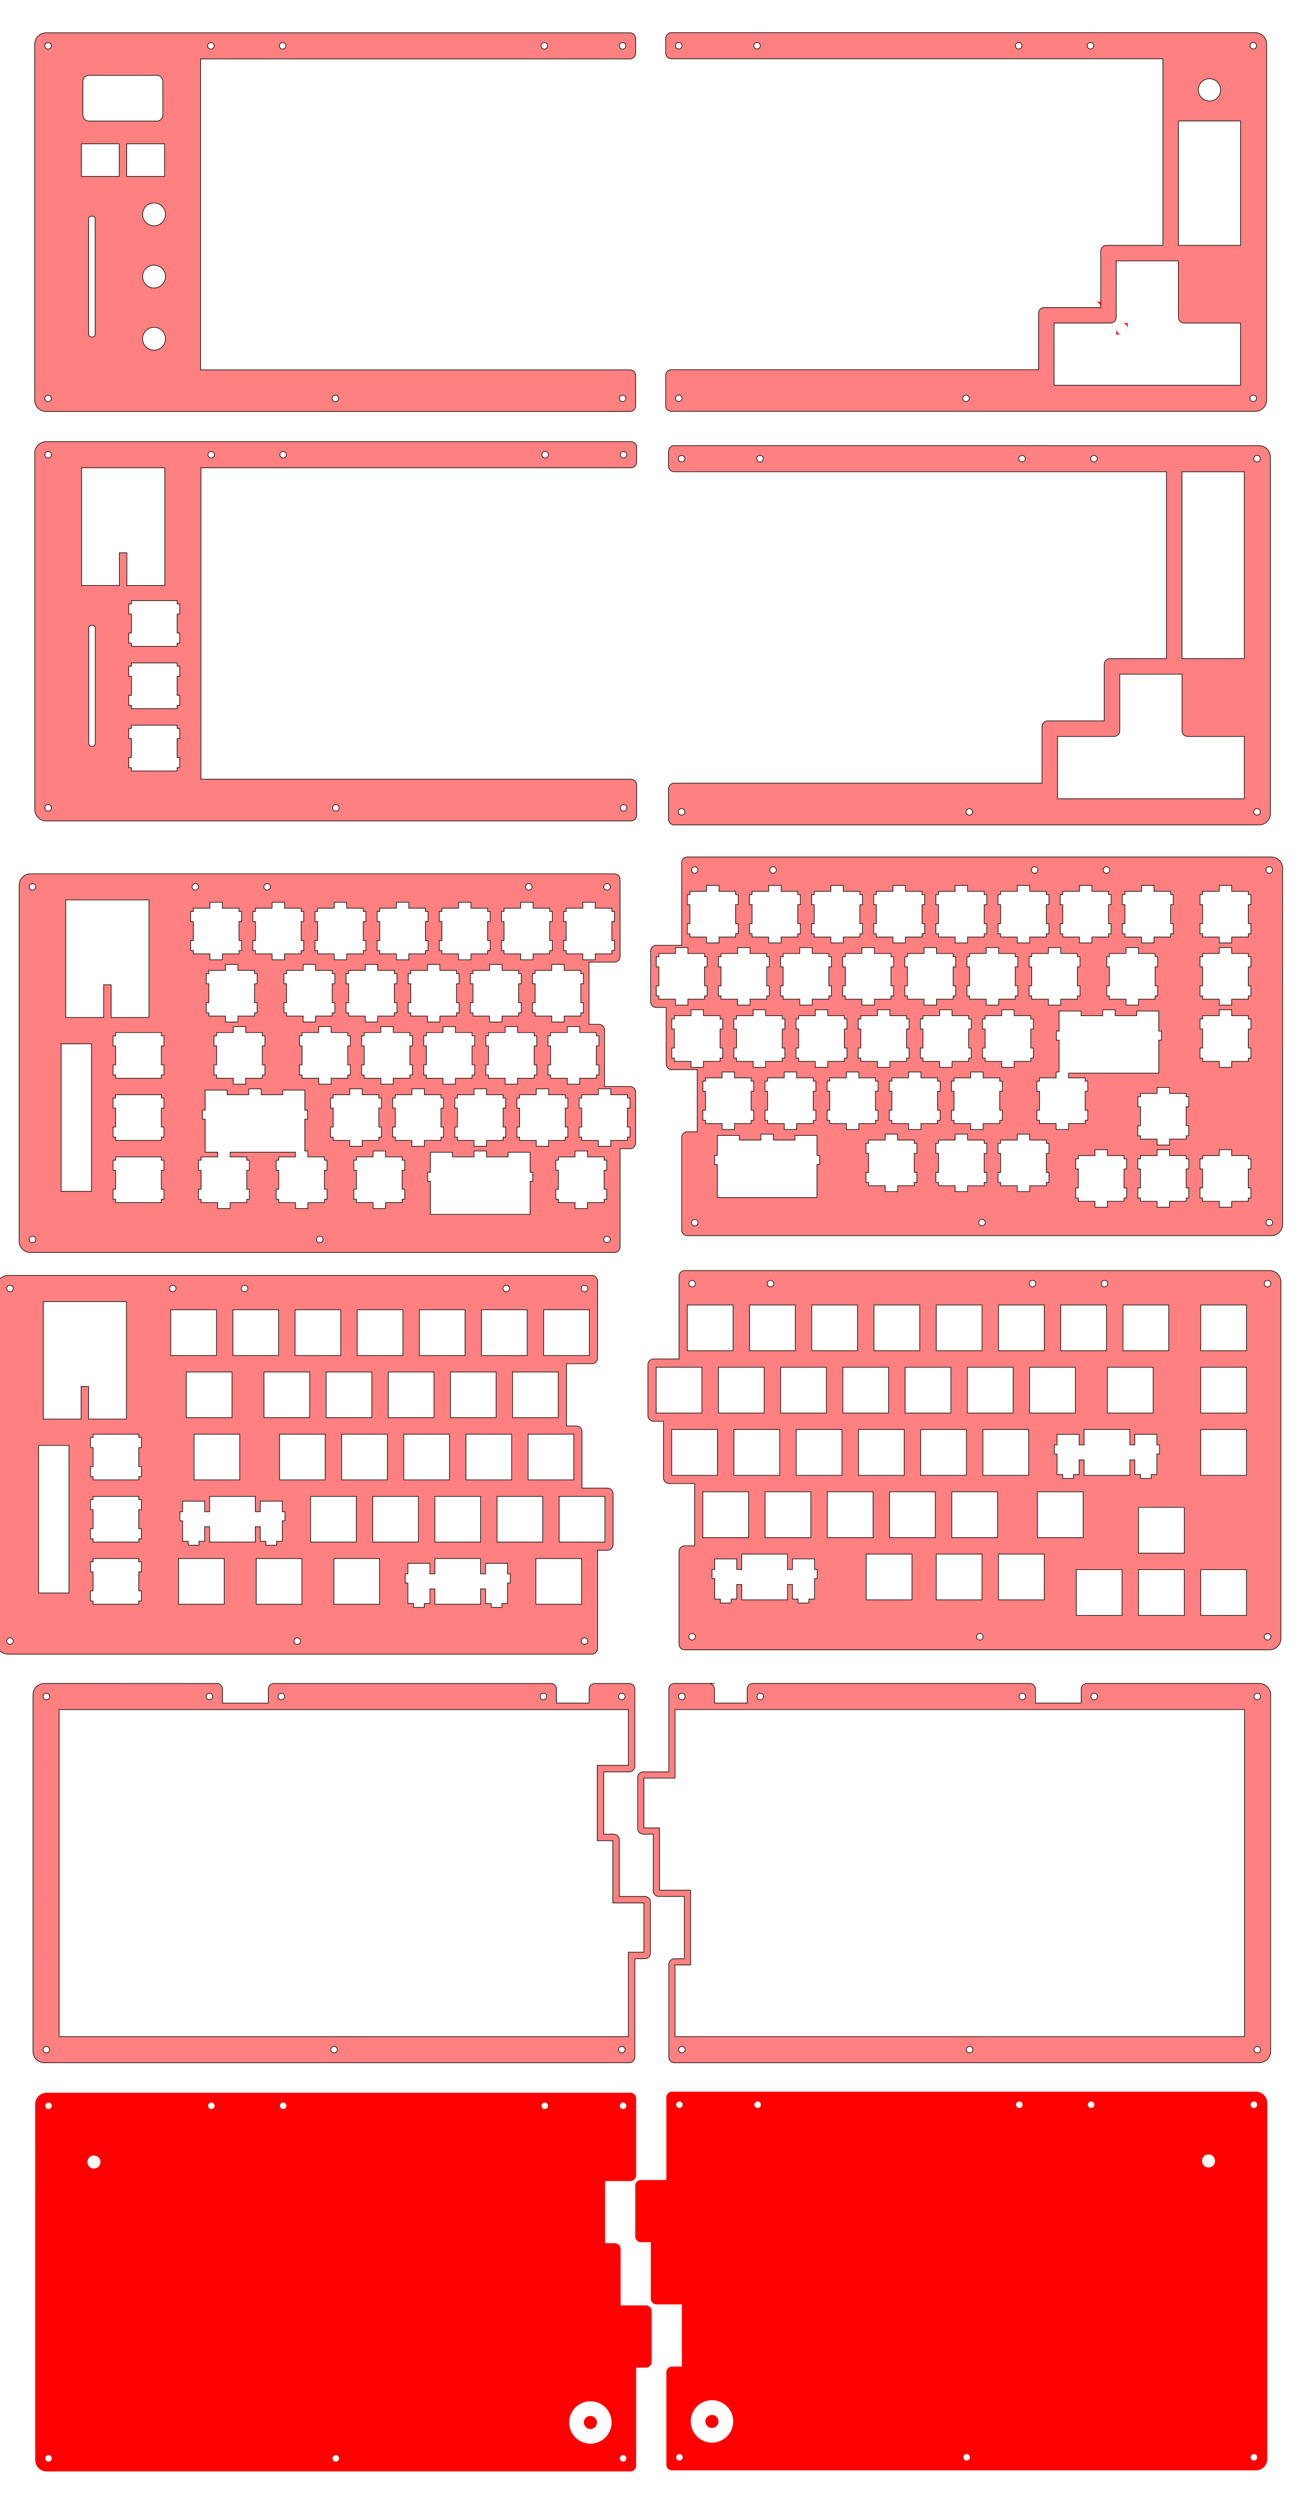 <?xml version="1.0" encoding="UTF-8" standalone="no"?>
<svg
   xmlns:dc="http://purl.org/dc/elements/1.1/"
   xmlns:cc="http://creativecommons.org/ns#"
   xmlns:rdf="http://www.w3.org/1999/02/22-rdf-syntax-ns#"
   xmlns:svg="http://www.w3.org/2000/svg"
   xmlns="http://www.w3.org/2000/svg"
   xmlns:sodipodi="http://sodipodi.sourceforge.net/DTD/sodipodi-0.dtd"
   xmlns:inkscape="http://www.inkscape.org/namespaces/inkscape"
   width="398.808mm"
   height="765.895mm"
   viewBox="0 0 398.808 765.895"
   version="1.1"
   id="svg8"
   inkscape:version="1.0 (4035a4f, 2020-05-01)"
   sodipodi:docname="QSplit65_Sandwich_Case_backup2.svg">
  <defs
     id="defs2" />
  <sodipodi:namedview
     id="base"
     pagecolor="#ffffff"
     bordercolor="#666666"
     borderopacity="1.0"
     inkscape:pageopacity="0.0"
     inkscape:pageshadow="2"
     inkscape:zoom="0.4353988"
     inkscape:cx="683.43602"
     inkscape:cy="2641.5824"
     inkscape:document-units="mm"
     inkscape:current-layer="layer1"
     inkscape:document-rotation="0"
     showgrid="false"
     showguides="false"
     inkscape:guide-bbox="true"
     inkscape:window-width="1600"
     inkscape:window-height="807"
     inkscape:window-x="0"
     inkscape:window-y="23"
     inkscape:window-maximized="0">
    <sodipodi:guide
       position="388.808,803.372"
       orientation="-1,0"
       id="guide7225"
       inkscape:label=""
       inkscape:locked="false"
       inkscape:color="rgb(0,0,255)" />
    <sodipodi:guide
       position="10,615.498"
       orientation="-1,0"
       id="guide7466"
       inkscape:label=""
       inkscape:locked="false"
       inkscape:color="rgb(0,0,255)" />
    <sodipodi:guide
       position="194.307,872.002"
       orientation="0,1"
       id="guide7468"
       inkscape:label=""
       inkscape:locked="false"
       inkscape:color="rgb(0,0,255)" />
    <sodipodi:guide
       position="194.307,864.005"
       orientation="1,0"
       id="guide9445" />
    <sodipodi:guide
       position="204.604,619.598"
       orientation="0,-1"
       id="guide9505" />
    <sodipodi:guide
       position="204.689,367.192"
       orientation="0,-1"
       id="guide9605" />
    <sodipodi:guide
       position="204.603,377.192"
       orientation="0,-1"
       id="guide9951" />
    <sodipodi:guide
       id="guide3021"
       orientation="0,-1"
       position="203.649,254.848" />
    <sodipodi:guide
       id="guide3079"
       orientation="0,-1"
       position="204.689,134.974" />
    <sodipodi:guide
       id="guide3089"
       orientation="0,-1"
       position="206.6,242.987" />
  </sodipodi:namedview>
  <g
     inkscape:label="Layer 1"
     inkscape:groupmode="layer"
     id="layer1">
    <path
       id="path4118"
       style="fill:#ff8080;stroke:#000000;stroke-width:0.189mm"
       d="m 792.078,1468.803 a 6.614,6.614 0 0 0 -6.605,6.613 v 23.619 22.857 49.147 h -22.746 -6.648 a 6.614,6.614 0 0 0 -6.605,6.613 v 58.789 a 6.614,6.614 0 0 0 6.613,6.606 h 11.389 v 65.394 a 6.614,6.614 0 0 0 6.613,6.606 h 29.387 v 71.992 h -11.396 a 6.614,6.614 0 0 0 -6.605,6.613 v 47.246 18.145 41.631 a 6.614,6.614 0 0 0 6.613,6.606 h 676.408 l 1.039,-0.043 1.031,-0.119 1.018,-0.207 1,-0.279 0.973,-0.359 0.943,-0.434 0.908,-0.51 0.861,-0.574 0.816,-0.646 0.764,-0.703 0.703,-0.764 0.646,-0.816 0.574,-0.861 0.51,-0.908 0.436,-0.945 0.359,-0.971 0.279,-1.002 0.203,-1.016 0.121,-1.033 0.043,-1.039 v -412.016 l -0.043,-1.039 -0.121,-1.031 -0.203,-1.022 -0.279,-0.998 -0.359,-0.975 -0.436,-0.942 -0.51,-0.906 -0.574,-0.865 -0.646,-0.816 -0.703,-0.76 -0.764,-0.707 -0.816,-0.643 -0.861,-0.578 -0.908,-0.506 -0.943,-0.436 -0.973,-0.359 -1,-0.283 -1.018,-0.199 -1.031,-0.125 -1.039,-0.041 z m 8.461,11.336 a 3.78,3.78 0 0 1 0.051,0 3.78,3.78 0 0 1 3.779,3.779 3.78,3.78 0 0 1 -3.779,3.781 3.78,3.78 0 0 1 -3.779,-3.781 3.78,3.78 0 0 1 3.729,-3.779 z m 90.705,0 a 3.78,3.78 0 0 1 0.051,0 3.78,3.78 0 0 1 3.779,3.779 3.78,3.78 0 0 1 -3.779,3.781 3.78,3.78 0 0 1 -3.779,-3.781 3.78,3.78 0 0 1 3.729,-3.779 z m 303.117,0 a 3.78,3.78 0 0 1 0.053,0 3.78,3.78 0 0 1 3.779,3.779 3.78,3.78 0 0 1 -3.779,3.781 3.78,3.78 0 0 1 -3.779,-3.781 3.78,3.78 0 0 1 3.727,-3.779 z m 83.215,0 a 3.78,3.78 0 0 1 0.051,0 3.78,3.78 0 0 1 3.781,3.779 3.78,3.78 0 0 1 -3.781,3.779 3.78,3.78 0 0 1 -3.779,-3.779 3.78,3.78 0 0 1 3.728,-3.779 z m 188.609,0 a 3.78,3.78 0 0 1 0.051,0 3.78,3.78 0 0 1 3.781,3.779 3.78,3.78 0 0 1 -3.781,3.781 3.78,3.78 0 0 1 -3.779,-3.781 3.78,3.78 0 0 1 3.728,-3.779 z m -239.158,28.438 h 52.914 v 52.912 h -52.914 z m -432,0 h 52.912 v 52.918 h -52.912 z m 72,0 h 52.912 v 52.918 h -52.912 z m 72,0 h 52.912 v 52.918 h -52.912 z m 72,0 h 52.912 v 52.918 h -52.912 z m 72,0 h 52.912 v 52.918 h -52.912 z m 72,0 h 52.912 v 52.918 h -52.912 z m 144,0 h 52.912 v 52.912 h -52.912 z m 89.998,0 h 52.914 v 52.918 h -52.914 z m -629.998,72 h 52.912 v 52.918 h -52.912 z m 72,0 h 52.912 v 52.918 h -52.912 z m 72,0 h 52.912 v 52.918 h -52.912 z m 72,0 h 52.91 v 52.918 h -52.91 z m 72,0 h 52.912 v 52.918 h -52.912 z m 72,0 h 52.912 v 52.918 h -52.912 z m 72,0 h 52.912 v 52.918 h -52.912 z m 89.998,0 h 52.914 v 52.918 h -52.914 z m 108,0 h 52.914 v 52.918 h -52.914 z m -612,72 h 52.914 v 52.918 h -52.914 z m 72,0 h 52.914 v 52.918 h -52.914 z m 72,0 h 52.914 v 52.918 h -52.914 z m 72,0 h 52.914 v 52.918 h -52.914 z m 72,0 h 52.914 v 52.918 h -52.914 z m 72,0 h 52.914 v 52.918 h -52.914 z m 116.998,0 h 52.914 v 17.764 h 5.764 v -12.207 h 25.512 v 12.207 h 3.119 v 10.582 h -3.119 v 23.695 h -6.519 v 4.539 h -12.473 v -4.539 h -6.519 v -16.891 h -5.764 V 1705.5 h -52.914 v -17.764 h -5.764 v 16.891 h -6.52 v 4.539 h -12.473 v -4.539 h -6.52 v -23.695 h -3.117 v -10.582 h 3.117 v -12.207 h 25.512 v 12.207 h 5.764 z m 135.002,0 h 52.914 v 52.918 h -52.914 z m -576,72 h 52.914 v 52.918 h -52.914 z m 72,0 h 52.914 v 52.918 h -52.914 z m 72,0 h 52.914 v 52.918 h -52.914 z m 72,0 h 52.914 v 52.918 h -52.914 z m 72,0 h 52.914 v 52.918 h -52.914 z m 99,0 h 52.914 v 52.918 h -52.914 z m 117,17.998 h 52.914 v 52.914 h -52.914 z m -459.002,54.002 h 52.914 v 17.764 h 5.764 v -12.207 h 25.512 v 12.207 h 3.119 v 10.582 h -3.119 v 23.695 h -6.52 v 4.539 H 923.221 v -4.539 h -6.52 v -16.895 H 910.938 V 1849.5 h -52.914 v -17.768 h -5.764 v 16.895 h -6.52 v 4.539 h -12.473 v -4.539 h -6.52 v -23.695 h -3.117 v -10.582 h 3.117 v -12.207 h 25.512 v 12.207 h 5.764 z m 144,0 h 52.914 v 52.918 h -52.914 z m 81.004,0 h 52.912 v 52.918 h -52.912 z m 72,0 h 52.912 v 52.918 h -52.912 z m 89.998,17.998 h 52.914 v 52.914 h -52.914 z m 72,0 h 52.914 v 52.914 h -52.914 z m 72,0 h 52.914 v 52.914 h -52.914 z m -588.486,73.799 a 3.78,3.78 0 0 1 0.051,0 3.78,3.78 0 0 1 3.779,3.779 3.78,3.78 0 0 1 -3.779,3.781 3.78,3.78 0 0 1 -3.779,-3.781 3.78,3.78 0 0 1 3.729,-3.779 z m 332.822,0 a 3.78,3.78 0 0 1 0.051,0 3.78,3.78 0 0 1 3.779,3.779 3.78,3.78 0 0 1 -3.779,3.781 3.78,3.78 0 0 1 -3.779,-3.781 3.78,3.78 0 0 1 3.728,-3.779 z m 332.824,0 a 3.78,3.78 0 0 1 0.051,0 3.78,3.78 0 0 1 3.781,3.779 3.78,3.78 0 0 1 -3.781,3.781 3.78,3.78 0 0 1 -3.779,-3.781 3.78,3.78 0 0 1 3.728,-3.779 z"
       transform="scale(0.265)" />
    <path
       id="path5034"
       style="fill:#ff8080;stroke:#000000;stroke-width:0.05mm"
       d="m 210.712,262.531 a 1.75,1.75 0 0 0 -1.747,1.75 v 6.25 6.048 13.003 h -6.018 -1.787 a 1.75,1.75 0 0 0 -1.719,1.749 v 15.555 a 1.75,1.75 0 0 0 1.75,1.748 h 3.013 v 17.302 a 1.75,1.75 0 0 0 1.75,1.748 h 7.775 v 19.048 h -3.015 a 1.75,1.75 0 0 0 -1.748,1.75 v 12.501 4.801 11.015 a 1.75,1.75 0 0 0 1.75,1.748 h 178.966 l 0.275,-0.011 0.273,-0.032 0.269,-0.054 0.265,-0.074 0.257,-0.095 0.25,-0.115 0.24,-0.135 0.228,-0.152 0.216,-0.171 0.202,-0.186 0.186,-0.202 0.171,-0.216 0.152,-0.228 0.135,-0.24 0.115,-0.25 0.095,-0.257 0.074,-0.265 0.054,-0.269 0.032,-0.273 0.011,-0.275 V 266.032 l -0.011,-0.275 -0.032,-0.273 -0.054,-0.27 -0.074,-0.264 -0.095,-0.258 -0.115,-0.249 -0.135,-0.24 -0.152,-0.229 -0.171,-0.216 -0.186,-0.201 -0.202,-0.187 -0.216,-0.17 -0.228,-0.153 -0.24,-0.134 -0.25,-0.115 -0.257,-0.095 -0.265,-0.075 -0.269,-0.053 -0.273,-0.033 -0.275,-0.01 -178.968,-10e-4 z m 2.239,3 a 1,1 0 0 1 0.013,0 1,1 0 0 1 1,1 1,1 0 0 1 -1,1 1,1 0 0 1 -1,-1 1,1 0 0 1 0.987,-1 z m 23.999,0 a 1,1 0 0 1 0.013,0 1,1 0 0 1 1,1 1,1 0 0 1 -1,1 1,1 0 0 1 -1,-1 1,1 0 0 1 0.987,-1 z m 80.2,0 a 1,1 0 0 1 0.013,0 1,1 0 0 1 1,1 1,1 0 0 1 -1,1 1,1 0 0 1 -1,-1 1,1 0 0 1 0.987,-1 z m 22.017,0 a 1,1 0 0 1 0.013,0 1,1 0 0 1 1,1 1,1 0 0 1 -1,1 1,1 0 0 1 -1,-1 1,1 0 0 1 0.986,-1 z m 49.903,0 a 1,1 0 0 1 0.013,0 1,1 0 0 1 1,1 1,1 0 0 1 -1,1 1,1 0 0 1 -1,-1 1,1 0 0 1 0.987,-1 z m -172.484,5.713 h 3.811 v 1.81 h 5.095 v 1.001 h 0.799 v 3.1 h -0.799 v 5.799 h 0.799 v 3.1 h -0.799 v 1 h -5.095 v 1.811 h -3.811 v -1.811 h -5.094 v -1 h -0.8 v -3.101 h 0.8 v -5.799 h -0.8 v -3.1 h 0.8 v -1.001 h 5.094 z m 19.05,0 h 3.812 v 1.81 h 5.094 v 1 h 0.8 v 3.1 h -0.8 v 5.799 h 0.8 v 3.1 h -0.8 v 1 h -5.094 v 1.811 h -3.811 v -1.811 h -5.094 v -1 h -0.8 v -3.1 h 0.799 v -5.799 h -0.8 v -3.1 h 0.8 v -1.001 h 5.094 z m 19.05,0 h 3.811 v 1.811 h 5.094 v 1 h 0.8 v 3.1 h -0.8 v 5.799 h 0.8 v 3.1 h -0.8 v 0.999 h -5.094 v 1.81 h -3.811 v -1.81 h -5.094 v -0.999 h -0.8 v -3.1 h 0.8 v -5.799 h -0.8 v -3.1 h 0.8 v -1 h 5.094 z m 19.05,0 h 3.811 v 1.81 h 5.094 v 1 h 0.8 v 3.1 h -0.8 v 5.799 h 0.8 v 3.1 h -0.8 v 1 h -5.094 v 1.811 h -3.811 v -1.811 h -5.094 v -1 h -0.8 v -3.101 h 0.8 v -5.799 h -0.8 v -3.1 h 0.8 v -1.001 h 5.094 z m 19.05,0 h 3.811 v 1.81 h 5.094 v 1 h 0.8 v 3.1 h -0.8 v 5.799 h 0.8 v 3.1 h -0.8 v 1 h -5.094 v 1.811 h -3.811 v -1.811 h -5.094 v -1 h -0.8 v -3.101 h 0.8 v -5.799 h -0.8 v -3.1 h 0.8 v -1.001 h 5.094 z m 19.05,0 h 3.812 v 1.811 h 5.094 v 1 h 0.8 v 3.1 h -0.801 v 5.799 h 0.801 v 3.101 h -0.801 v 0.999 h -5.094 v 1.81 h -3.811 v -1.81 h -5.094 v -0.999 h -0.8 v -3.1 h 0.8 v -5.799 h -0.8 v -3.1 h 0.8 v -1 h 5.094 z m 19.051,0 h 3.812 v 1.811 h 5.094 v 1 h 0.8 v 3.1 h -0.8 v 5.799 h 0.8 v 3.1 h -0.8 v 0.999 h -5.094 v 1.81 h -3.811 v -1.81 h -5.094 v -0.999 h -0.801 v -3.101 h 0.801 v -5.799 h -0.801 v -3.1 h 0.8 v -1 h 5.094 z m 19.05,0 h 3.811 v 1.811 h 5.094 v 1 h 0.8 v 3.1 h -0.8 v 5.799 h 0.8 v 3.1 h -0.8 v 0.999 h -5.094 v 1.81 h -3.811 v -1.81 h -5.094 v -0.999 h -0.8 v -3.1 h 0.8 v -5.799 h -0.8 v -3.1 h 0.8 v -1 h 5.094 z m 23.812,0 h 3.811 v 1.81 h 5.094 v 1 h 0.8 v 3.1 h -0.8 v 5.799 h 0.8 v 3.1 h -0.8 v 1 h -5.094 v 1.811 h -3.811 v -1.811 h -5.094 v -1 h -0.8 v -3.101 h 0.8 v -5.799 h -0.8 v -3.1 h 0.8 v -1.001 h 5.094 z m -166.688,19.049 h 3.811 v 1.811 h 5.095 v 1 h 0.799 v 3.1 h -0.799 v 5.8 h 0.799 v 3.1 h -0.799 v 1 h -5.095 v 1.811 h -3.811 v -1.811 h -5.094 v -1 h -0.8 v -3.1 h 0.8 v -5.8 h -0.8 v -3.1 h 0.8 v -1 h 5.094 z m 19.051,0 h 3.811 v 1.811 h 5.094 v 1 h 0.8 v 3.1 h -0.8 v 5.8 h 0.8 v 3.1 h -0.8 v 1 h -5.094 v 1.811 h -3.811 v -1.811 h -5.094 v -1 h -0.8 v -3.1 h 0.8 v -5.8 h -0.8 v -3.1 h 0.8 v -1 h 5.094 z m 19.05,0 h 3.811 v 1.811 h 5.094 v 1 h 0.8 v 3.1 h -0.8 v 5.8 h 0.8 v 3.1 h -0.8 v 1 h -5.094 v 1.811 h -3.811 v -1.811 h -5.094 v -1 h -0.8 v -3.1 h 0.8 v -5.8 h -0.8 v -3.1 h 0.8 v -1 h 5.094 z m 19.05,0 h 3.811 v 1.811 h 5.094 v 1 h 0.8 v 3.1 h -0.8 v 5.8 h 0.8 v 3.1 h -0.8 v 1 h -5.094 v 1.811 h -3.811 v -1.811 h -5.094 v -1 h -0.8 v -3.1 h 0.8 v -5.8 h -0.8 v -3.1 h 0.8 v -1 h 5.094 z m 19.05,0 h 3.812 v 1.811 h 5.094 v 1 h 0.799 v 3.1 h -0.799 v 5.8 h 0.799 v 3.1 h -0.8 v 1 h -5.094 v 1.811 h -3.811 v -1.811 h -5.094 v -1 h -0.8 v -3.1 h 0.8 v -5.8 h -0.8 v -3.1 h 0.8 v -1 h 5.094 z m 19.049,0 h 3.811 v 1.811 h 5.094 v 1 h 0.8 v 3.1 h -0.8 v 5.8 h 0.8 v 3.1 h -0.8 v 1 h -5.094 v 1.811 h -3.811 v -1.811 h -5.094 v -1 h -0.8 v -3.1 h 0.8 v -5.8 h -0.8 v -3.1 h 0.8 v -1 h 5.094 z m 19.051,0 h 3.81 v 1.811 h 5.094 v 1 h 0.8 v 3.1 h -0.8 v 5.8 h 0.8 v 3.1 h -0.8 v 1 h -5.094 v 1.811 h -3.811 v -1.811 h -5.095 v -1 h -0.799 v -3.1 h 0.8 v -5.8 h -0.8 v -3.1 h 0.8 v -1 h 5.095 z m 23.812,0 h 3.811 v 1.811 h 5.094 v 0.999 h 0.8 v 3.1 h -0.8 v 5.8 h 0.8 v 3.1 h -0.8 v 1 h -5.094 v 1.81 h -3.811 v -1.81 h -5.094 v -1 h -0.8 v -3.1 h 0.8 v -5.8 h -0.8 v -3.1 h 0.8 v -0.999 h 5.094 z m 28.575,0 h 3.811 v 1.811 h 5.094 v 1 h 0.8 v 3.1 h -0.8 v 5.8 h 0.8 v 3.1 h -0.8 v 1 h -5.094 v 1.811 h -3.811 v -1.811 h -5.094 v -1 h -0.8 v -3.1 h 0.8 v -5.8 h -0.8 v -3.1 h 0.8 v -1 h 5.094 z m -161.925,19.05 h 3.811 v 1.811 h 5.094 v 1 h 0.8 v 3.1 h -0.8 v 5.8 h 0.8 v 3.1 h -0.8 v 1 h -5.094 v 1.811 h -3.811 v -1.811 h -5.094 v -1 h -0.8 v -3.1 h 0.8 v -5.8 h -0.8 v -3.1 h 0.8 v -1 h 5.094 z m 19.05,0 h 3.811 v 1.811 h 5.094 v 1 h 0.8 v 3.1 h -0.8 v 5.8 h 0.8 v 3.1 h -0.8 v 1 h -5.094 v 1.811 h -3.811 v -1.811 h -5.094 v -1 h -0.8 v -3.1 h 0.8 v -5.8 h -0.8 v -3.1 h 0.8 v -1 h 5.094 z m 19.05,0 h 3.811 v 1.811 h 5.094 v 1 h 0.8 v 3.1 h -0.8 v 5.8 h 0.8 v 3.1 h -0.8 v 1 h -5.094 v 1.811 h -3.811 v -1.811 h -5.094 v -1 h -0.8 v -3.1 h 0.8 v -5.8 h -0.8 v -3.1 h 0.8 v -1 h 5.094 z m 19.05,0 h 3.811 v 1.811 h 5.094 v 1 h 0.8 v 3.1 h -0.8 v 5.8 h 0.8 v 3.1 h -0.8 v 1 h -5.094 v 1.811 h -3.811 v -1.811 h -5.094 v -1 h -0.8 v -3.1 h 0.8 v -5.8 h -0.8 v -3.1 h 0.8 v -1 h 5.094 z m 19.05,0 h 3.811 v 1.811 h 5.094 v 1 h 0.8 v 3.1 h -0.8 v 5.8 h 0.8 v 3.1 h -0.8 v 1 h -5.094 v 1.811 h -3.811 v -1.811 h -5.094 v -1 h -0.8 v -3.1 h 0.8 v -5.8 h -0.8 v -3.1 h 0.8 v -1 h 5.094 z m 19.05,0 h 3.812 v 1.811 h 5.094 v 1 h 0.799 v 3.1 h -0.799 v 5.8 h 0.799 v 3.1 h -0.8 v 1 h -5.094 v 1.811 h -3.811 v -1.811 h -5.094 v -1 h -0.8 v -3.1 h 0.8 v -5.8 h -0.8 v -3.1 h 0.8 v -1 h 5.094 z m 30.955,0 h 3.812 v 1.811 h 5.094 1.525 v -1.419 h 6.75 v 2.89 3.23 h 0.825 v 2.8 h -0.825 v 0.934 5.336 3.83 h -27.655 v 1.449 h 5.094 v 0.999 h 0.8 v 3.1 h -0.8 v 5.8 h 0.8 v 3.1 h -0.8 v 1 h -5.094 v 1.81 h -3.811 v -1.81 h -5.095 v -1 h -0.799 v -3.1 h 0.799 v -5.8 h -0.799 v -3.099 h 0.799 v -0.999 h 5.094 v -1.811 h 0.916 v -3.469 -5.336 -0.934 h -0.825 v -2.8 h 0.825 v -3.23 -2.89 h 6.75 v 1.419 h 1.525 5.094 z m 35.72,0 h 3.811 v 1.811 h 5.094 v 1 h 0.8 v 3.1 h -0.8 v 5.8 h 0.8 v 3.1 h -0.8 v 1 h -5.094 v 1.811 h -3.811 v -1.811 h -5.094 v -1 h -0.8 v -3.1 h 0.8 v -5.8 h -0.8 v -3.1 h 0.8 v -1 h 5.094 z m -152.4,19.05 h 3.811 v 1.811 h 5.094 v 1 h 0.8 v 3.1 h -0.8 v 5.8 h 0.8 v 3.1 h -0.8 v 1 h -5.094 v 1.811 h -3.811 v -1.811 h -5.094 v -1 h -0.8 v -3.1 h 0.8 v -5.8 h -0.8 v -3.099 h 0.8 v -1 h 5.094 z m 19.05,0 h 3.811 v 1.811 h 5.094 v 1 h 0.8 v 3.1 h -0.8 v 5.8 h 0.8 v 3.1 h -0.8 v 1 h -5.094 v 1.811 h -3.811 v -1.811 h -5.094 v -1 h -0.8 v -3.1 h 0.8 v -5.8 h -0.8 v -3.099 h 0.8 v -1 h 5.094 z m 19.05,0 h 3.811 v 1.811 h 5.094 v 1 h 0.8 v 3.1 h -0.8 v 5.8 h 0.8 v 3.1 h -0.8 v 1 h -5.094 v 1.811 h -3.811 v -1.811 h -5.094 v -1 h -0.8 v -3.1 h 0.8 v -5.8 h -0.8 v -3.099 h 0.8 v -1 h 5.094 z m 19.05,0 h 3.811 v 1.811 h 5.094 v 1 h 0.8 v 3.1 h -0.8 v 5.8 h 0.8 v 3.1 h -0.8 v 1 h -5.094 v 1.811 h -3.811 v -1.811 h -5.094 v -1 h -0.8 v -3.1 h 0.8 v -5.8 h -0.8 v -3.099 h 0.8 v -1 h 5.094 z m 19.05,0 h 3.811 v 1.811 h 5.094 v 1 h 0.8 v 3.1 h -0.8 v 5.8 h 0.8 v 3.1 h -0.8 v 1 h -5.094 v 1.811 h -3.811 v -1.811 h -5.094 v -1 h -0.8 v -3.1 h 0.8 v -5.8 h -0.8 v -3.099 h 0.8 v -1 h 5.094 z m 57.15,4.762 h 3.811 v 1.811 h 5.094 v 1 h 0.8 v 3.1 h -0.8 v 5.8 h 0.8 v 3.1 h -0.8 v 1 h -5.094 v 1.811 h -3.811 v -1.811 h -5.094 v -1 h -0.8 v -3.1 h 0.8 v -5.8 h -0.8 v -3.1 h 0.8 V 334.966 h 5.094 z m -121.444,14.287 h 3.812 v 1.811 h 5.094 1.525 v -1.419 h 6.75 v 2.89 3.23 h 0.825 v 2.8 h -0.825 v 0.934 5.336 3.83 h -30.551 v -3.83 -5.336 -0.934 h -0.825 v -2.8 h 0.825 v -3.23 -2.89 h 6.75 v 1.419 h 1.525 5.094 z m 38.1,0 h 3.812 v 1.811 h 5.094 v 0.999 h 0.8 v 3.099 h -0.8 v 5.8 h 0.8 v 3.099 h -0.8 v 0.999 h -5.094 v 1.81 h -3.811 v -1.81 h -5.095 v -1 h -0.8 v -3.1 h 0.799 v -5.8 h -0.799 v -3.099 h 0.799 v -0.999 h 5.094 z m 21.432,0 h 3.811 v 1.811 h 5.094 v 0.999 h 0.8 v 3.099 h -0.8 v 5.8 h 0.8 v 3.099 h -0.8 v 1 h -5.094 v 1.81 h -3.811 v -1.81 h -5.094 v -1 h -0.8 v -3.1 h 0.8 v -5.8 h -0.8 v -3.1 h 0.8 v -1 h 5.094 z m 19.05,0 h 3.811 v 1.811 h 5.094 v 1 h 0.8 v 3.1 h -0.8 v 5.8 h 0.8 v 3.1 h -0.8 v 1 h -5.094 v 1.811 h -3.811 v -1.811 h -5.094 v -1 h -0.8 v -3.1 h 0.8 v -5.8 h -0.8 v -3.099 h 0.8 v -1 h 5.094 z m 23.812,4.762 h 3.811 v 1.811 h 5.094 v 1 h 0.8 v 3.1 h -0.8 v 5.8 h 0.8 v 3.1 h -0.8 v 1 h -5.094 v 1.811 h -3.811 v -1.811 h -5.094 v -1 h -0.8 v -3.1 h 0.8 v -5.8 h -0.8 v -3.1 h 0.8 v -1 h 5.094 z m 19.05,0 h 3.811 v 1.811 h 5.094 v 1 h 0.8 v 3.1 h -0.8 v 5.8 h 0.8 v 3.1 h -0.8 v 1 h -5.094 v 1.811 h -3.811 v -1.811 h -5.094 v -1 h -0.8 v -3.1 h 0.8 v -5.8 h -0.8 v -3.1 h 0.8 v -1 h 5.094 z m 19.05,0 h 3.811 v 1.811 h 5.094 v 1 h 0.8 v 3.1 h -0.8 v 5.8 h 0.8 v 3.1 h -0.8 v 1 h -5.094 v 1.811 h -3.811 v -1.811 h -5.094 v -1 h -0.8 v -3.1 h 0.8 v -5.8 h -0.8 v -3.1 h 0.8 v -1 h 5.094 z m -160.798,21.337 a 1,1 0 0 1 0.013,0 1,1 0 0 1 1,1 1,1 0 0 1 -1,1 1,1 0 0 1 -1,-1 1,1 0 0 1 0.987,-1 z m 88.059,0 a 1,1 0 0 1 0.014,0 1,1 0 0 1 1,1 1,1 0 0 1 -1,1 1,1 0 0 1 -1,-1 1,1 0 0 1 0.986,-1 z m 88.06,0 a 1,1 0 0 1 0.013,0 1,1 0 0 1 1,1 1,1 0 0 1 -1,1 1,1 0 0 1 -1,-1 1,1 0 0 1 0.987,-1 z" />
    <path
       transform="scale(0.265)"
       d="m 780.18,1946.103 a 6.614,6.614 0 0 0 -0.293,0.01 h 0.346 a 6.614,6.614 0 0 0 -6.574,5.967 6.614,6.614 0 0 0 -0.018,0.205 6.614,6.614 0 0 0 0,0.01 6.614,6.614 0 0 0 -0.01,0.205 6.614,6.614 0 0 0 0,0.012 6.614,6.614 0 0 0 -0.004,0.205 6.614,6.614 0 0 0 0,0.012 v 23.611 0.014 71.998 h -29.395 a 6.614,6.614 0 0 0 -6.605,6.613 v 58.789 a 6.614,6.614 0 0 0 6.613,6.606 h 11.389 v 65.394 a 6.614,6.614 0 0 0 6.613,6.606 h 29.387 v 71.992 h -11.396 a 6.614,6.614 0 0 0 -6.605,6.613 v 83.391 23.631 a 6.614,6.614 0 0 0 6.613,6.606 h 0.609 675.799 l 1.039,-0.041 1.031,-0.121 1.018,-0.205 1.002,-0.279 0.971,-0.359 0.945,-0.434 0.906,-0.51 0.861,-0.574 0.816,-0.646 0.764,-0.703 0.703,-0.764 0.646,-0.816 0.574,-0.861 0.51,-0.908 0.436,-0.945 0.359,-0.971 0.279,-1.002 0.205,-1.016 0.119,-1.033 0.045,-1.039 v -412.022 l -0.045,-1.039 -0.119,-1.031 -0.205,-1.022 -0.279,-0.998 -0.359,-0.975 -0.436,-0.941 -0.51,-0.906 -0.574,-0.865 -0.646,-0.817 -0.703,-0.76 -0.764,-0.707 -0.816,-0.642 -0.861,-0.578 -0.906,-0.506 -0.945,-0.436 -0.971,-0.359 -1.002,-0.283 -1.018,-0.199 -1.031,-0.125 -1.039,-0.039 h -199.379 a 6.614,6.614 0 0 0 -6.605,6.613 v 16.064 h -52.912 v -16.074 a 6.614,6.614 0 0 0 -6.615,-6.604 H 870.938 a 6.614,6.614 0 0 0 -6.605,6.613 v 16.064 h -37.795 v -16.074 a 6.614,6.614 0 0 0 -6.615,-6.604 h 6.615 l -46.305,-0.01 z m 8.514,11.338 a 3.78,3.78 0 0 1 0.053,0 3.78,3.78 0 0 1 3.779,3.779 3.78,3.78 0 0 1 -3.779,3.779 3.78,3.78 0 0 1 -3.779,-3.779 3.78,3.78 0 0 1 3.727,-3.779 z m 90.705,0 a 3.78,3.78 0 0 1 0.053,0 3.78,3.78 0 0 1 3.779,3.779 3.78,3.78 0 0 1 -3.779,3.779 3.78,3.78 0 0 1 -3.779,-3.779 3.78,3.78 0 0 1 3.727,-3.779 z m 303.119,0 a 3.78,3.78 0 0 1 0.051,0 3.78,3.78 0 0 1 3.779,3.779 3.78,3.78 0 0 1 -3.779,3.779 3.78,3.78 0 0 1 -3.779,-3.779 3.78,3.78 0 0 1 3.728,-3.779 z m 83.215,0 a 3.78,3.78 0 0 1 0.051,0 3.78,3.78 0 0 1 3.779,3.779 3.78,3.78 0 0 1 -3.779,3.779 3.78,3.78 0 0 1 -3.779,-3.779 3.78,3.78 0 0 1 3.728,-3.779 z m 188.609,0 a 3.78,3.78 0 0 1 0.051,0 3.78,3.78 0 0 1 3.779,3.779 3.78,3.78 0 0 1 -3.779,3.779 3.78,3.78 0 0 1 -3.779,-3.779 3.78,3.78 0 0 1 3.728,-3.779 z m -673.492,18.898 h 658.791 v 378.002 H 780.85 v -82.781 h 18.002 v -86.439 h -36 v -72 h -18.002 v -57.561 h 36 z m 7.844,389.342 a 3.78,3.78 0 0 1 0.053,0 3.78,3.78 0 0 1 3.779,3.779 3.78,3.78 0 0 1 -3.779,3.779 3.78,3.78 0 0 1 -3.779,-3.779 3.78,3.78 0 0 1 3.727,-3.779 z m 332.822,0 a 3.78,3.78 0 0 1 0.051,0 3.78,3.78 0 0 1 3.781,3.779 3.78,3.78 0 0 1 -3.781,3.779 3.78,3.78 0 0 1 -3.779,-3.779 3.78,3.78 0 0 1 3.728,-3.779 z m 332.826,0 a 3.78,3.78 0 0 1 0.051,0 3.78,3.78 0 0 1 3.779,3.779 3.78,3.78 0 0 1 -3.779,3.779 3.78,3.78 0 0 1 -3.779,-3.779 3.78,3.78 0 0 1 3.728,-3.779 z"
       style="fill:#ff8080;stroke:#000000;stroke-width:0.189mm"
       id="path4042" />
    <path
       transform="scale(0.265)"
       d="m 51.385,1946.115 -1.039,0.041 -1.031,0.125 -1.021,0.201 -0.998,0.283 -0.975,0.359 -0.941,0.434 -0.906,0.508 -0.865,0.578 -0.816,0.643 -0.76,0.705 -0.707,0.76 -0.643,0.816 -0.578,0.867 -0.506,0.906 -0.436,0.941 -0.359,0.975 -0.283,0.998 -0.199,1.02 -0.125,1.033 -0.039,1.039 -0.004,412.017 0.043,1.039 0.125,1.031 0.199,1.018 0.283,1.002 0.359,0.971 0.436,0.945 0.506,0.906 0.578,0.861 0.643,0.816 0.707,0.764 0.76,0.703 0.816,0.646 0.865,0.574 0.906,0.512 0.941,0.434 0.975,0.359 0.998,0.279 1.021,0.205 1.031,0.121 1.039,0.041 H 727.896 a 6.614,6.614 0 0 0 6.496,-6.613 v -19.625 -3.996 -90 h 11.398 a 6.614,6.614 0 0 0 0.213,0 6.614,6.614 0 0 0 0.002,0 6.614,6.614 0 0 0 0.002,0 6.614,6.614 0 0 0 0.215,-0.012 6.614,6.614 0 0 0 0.215,-0.018 6.614,6.614 0 0 0 0.215,-0.025 6.614,6.614 0 0 0 0.189,-0.027 6.614,6.614 0 0 0 0.025,0 6.614,6.614 0 0 0 0.027,0 6.614,6.614 0 0 0 0.152,-0.029 6.614,6.614 0 0 0 0.033,-0.01 6.614,6.614 0 0 0 0.029,-0.01 6.614,6.614 0 0 0 0.182,-0.041 6.614,6.614 0 0 0 0.209,-0.053 6.614,6.614 0 0 0 0.172,-0.049 6.614,6.614 0 0 0 0.037,-0.01 6.614,6.614 0 0 0 0.1,-0.031 6.614,6.614 0 0 0 0.105,-0.035 6.614,6.614 0 0 0 0.1,-0.035 6.614,6.614 0 0 0 0.104,-0.039 6.614,6.614 0 0 0 0.166,-0.064 6.614,6.614 0 0 0 0.035,-0.014 6.614,6.614 0 0 0 0.027,-0.012 6.614,6.614 0 0 0 0.172,-0.076 6.614,6.614 0 0 0 0.176,-0.082 6.614,6.614 0 0 0 0.019,-0.01 6.614,6.614 0 0 0 0.019,-0.01 6.614,6.614 0 0 0 0.172,-0.09 6.614,6.614 0 0 0 0.189,-0.105 6.614,6.614 0 0 0 0.186,-0.111 6.614,6.614 0 0 0 0.182,-0.117 6.614,6.614 0 0 0 0.164,-0.113 6.614,6.614 0 0 0 0.014,-0.012 6.614,6.614 0 0 0 0.086,-0.061 6.614,6.614 0 0 0 0.088,-0.066 6.614,6.614 0 0 0 0.082,-0.064 6.614,6.614 0 0 0 0.086,-0.07 6.614,6.614 0 0 0 0.129,-0.109 6.614,6.614 0 0 0 0.037,-0.029 6.614,6.614 0 0 0 0.078,-0.068 6.614,6.614 0 0 0 0.082,-0.076 6.614,6.614 0 0 0 0.021,-0.023 6.614,6.614 0 0 0 0.107,-0.103 6.614,6.614 0 0 0 0.025,-0.023 6.614,6.614 0 0 0 0.074,-0.076 6.614,6.614 0 0 0 0.076,-0.08 6.614,6.614 0 0 0 0.002,0 6.614,6.614 0 0 0 0.143,-0.158 6.614,6.614 0 0 0 0.07,-0.08 6.614,6.614 0 0 0 0.07,-0.084 6.614,6.614 0 0 0 0.066,-0.082 6.614,6.614 0 0 0 0.068,-0.088 6.614,6.614 0 0 0 0.062,-0.084 6.614,6.614 0 0 0 0.066,-0.09 6.614,6.614 0 0 0 0.06,-0.086 6.614,6.614 0 0 0 0.023,-0.035 6.614,6.614 0 0 0 0.076,-0.113 6.614,6.614 0 0 0 0.019,-0.031 6.614,6.614 0 0 0 0.059,-0.094 6.614,6.614 0 0 0 0.055,-0.09 6.614,6.614 0 0 0 0.057,-0.096 6.614,6.614 0 0 0 0.018,-0.031 6.614,6.614 0 0 0 0.068,-0.123 6.614,6.614 0 0 0 0.019,-0.035 6.614,6.614 0 0 0 0.049,-0.094 6.614,6.614 0 0 0 0.09,-0.178 6.614,6.614 0 0 0 0.006,-0.016 6.614,6.614 0 0 0 0.047,-0.102 6.614,6.614 0 0 0 0.043,-0.096 6.614,6.614 0 0 0 0.043,-0.102 6.614,6.614 0 0 0 0.039,-0.098 6.614,6.614 0 0 0 0.004,-0.01 6.614,6.614 0 0 0 0.072,-0.195 6.614,6.614 0 0 0 0.127,-0.393 6.614,6.614 0 0 0 0.006,-0.019 6.614,6.614 0 0 0 0.006,-0.025 6.614,6.614 0 0 0 0.049,-0.184 6.614,6.614 0 0 0 0.049,-0.211 6.614,6.614 0 0 0 0.037,-0.184 6.614,6.614 0 0 0 0.006,-0.027 6.614,6.614 0 0 0 0.004,-0.027 6.614,6.614 0 0 0 0.029,-0.18 6.614,6.614 0 0 0 0.002,-0.01 6.614,6.614 0 0 0 0.002,-0.01 6.614,6.614 0 0 0 0.025,-0.205 6.614,6.614 0 0 0 0.021,-0.217 6.614,6.614 0 0 0 0.014,-0.215 6.614,6.614 0 0 0 0.01,-0.215 6.614,6.614 0 0 0 0.002,-0.111 v -58.789 a 6.614,6.614 0 0 0 -0.002,-0.107 v 0.109 a 6.614,6.614 0 0 0 -2.256,-4.967 6.614,6.614 0 0 0 -0.002,0 6.614,6.614 0 0 0 -1.051,-0.754 6.614,6.614 0 0 0 -0.002,0 6.614,6.614 0 0 0 -3.303,-0.883 H 716.398 V 2126.96 a 6.614,6.614 0 0 0 -0.004,-0.107 6.614,6.614 0 0 0 -2.256,-4.857 6.614,6.614 0 0 0 -0.002,0 6.614,6.614 0 0 0 -1.051,-0.754 6.614,6.614 0 0 0 -0.002,0 6.614,6.614 0 0 0 -3.303,-0.883 h -0.002 -11.385 v -71.992 h 29.504 a 6.614,6.614 0 0 0 6.496,-6.613 v -65.389 -17.453 -6.18 a 6.614,6.614 0 0 0 -6.615,-6.604 h -39.693 a 6.614,6.614 0 0 0 -6.605,6.613 v 16.051 H 643.684 v -16.064 a 6.614,6.614 0 0 0 -6.615,-6.604 H 316.934 a 6.614,6.614 0 0 0 -6.605,6.613 v 16.059 h -52.977 v -16.068 a 6.614,6.614 0 0 0 -6.615,-6.604 z m 2.188,11.33 a 3.78,3.78 0 0 1 0.051,0 3.78,3.78 0 0 1 3.781,3.779 3.78,3.78 0 0 1 -3.781,3.779 3.78,3.78 0 0 1 -3.779,-3.779 3.78,3.78 0 0 1 3.729,-3.779 z m 188.609,0 a 3.78,3.78 0 0 1 0.051,0 3.78,3.78 0 0 1 3.781,3.779 3.78,3.78 0 0 1 -3.781,3.779 3.78,3.78 0 0 1 -3.779,-3.779 3.78,3.78 0 0 1 3.729,-3.779 z m 83.215,0 a 3.78,3.78 0 0 1 0.051,0 3.78,3.78 0 0 1 3.779,3.779 3.78,3.78 0 0 1 -3.779,3.779 3.78,3.78 0 0 1 -3.779,-3.779 3.78,3.78 0 0 1 3.729,-3.779 z m 303.117,0 a 3.78,3.78 0 0 1 0.053,0 3.78,3.78 0 0 1 3.779,3.779 3.78,3.78 0 0 1 -3.779,3.779 3.78,3.78 0 0 1 -3.781,-3.779 3.78,3.78 0 0 1 3.729,-3.779 z m 90.705,0 a 3.78,3.78 0 0 1 0.053,0 3.78,3.78 0 0 1 3.779,3.779 3.78,3.78 0 0 1 -3.779,3.779 3.78,3.78 0 0 1 -3.781,-3.779 3.78,3.78 0 0 1 3.729,-3.779 z M 68.393,1976.357 H 726.834 v 64.443 h -36 v 87.109 h 18.002 v 72 h 36 v 56.891 h -18.002 v 97.559 H 68.393 Z m -14.82,389.332 a 3.78,3.78 0 0 1 0.051,0 3.78,3.78 0 0 1 3.781,3.779 3.78,3.78 0 0 1 -3.781,3.779 3.78,3.78 0 0 1 -3.779,-3.779 3.78,3.78 0 0 1 3.729,-3.779 z m 332.826,0 a 3.78,3.78 0 0 1 0.051,0 3.78,3.78 0 0 1 3.779,3.779 3.78,3.78 0 0 1 -3.779,3.779 3.78,3.78 0 0 1 -3.779,-3.779 3.78,3.78 0 0 1 3.729,-3.779 z m 332.82,0 a 3.78,3.78 0 0 1 0.053,0 3.78,3.78 0 0 1 3.779,3.779 3.78,3.78 0 0 1 -3.779,3.779 3.78,3.78 0 0 1 -3.781,-3.779 3.78,3.78 0 0 1 3.729,-3.779 z"
       style="fill:#ff8080;stroke:#000000;stroke-width:0.189mm"
       id="polygon1671" />
    <path
       id="polygon9607"
       style="fill:#ff8080;stroke:#000000;stroke-width:0.05mm"
       d="m 2.465,390.734 -0.275,0.011 -0.273,0.033 -0.27,0.053 -0.264,0.075 -0.258,0.095 -0.249,0.115 -0.24,0.134 -0.229,0.153 -0.216,0.17 -0.201,0.187 -0.187,0.201 -0.17,0.216 -0.153,0.229 -0.134,0.24 -0.115,0.249 -0.095,0.258 -0.075,0.264 -0.053,0.27 -0.033,0.273 -0.01,0.275 -10e-4,109.013 0.011,0.275 0.033,0.273 0.053,0.269 0.075,0.265 0.095,0.257 0.115,0.25 0.134,0.24 0.153,0.228 0.17,0.216 0.187,0.202 0.201,0.186 0.216,0.171 0.229,0.152 0.24,0.135 0.249,0.115 0.258,0.095 0.264,0.074 0.27,0.054 0.273,0.032 0.275,0.011 H 181.431 a 1.75,1.75 0 0 0 1.747,-1.75 V 493.985 474.936 h 3.015 a 1.75,1.75 0 0 0 1.747,-1.75 v -15.555 a 1.75,1.75 0 0 0 -1.75,-1.747 h -7.775 v -17.303 a 1.75,1.75 0 0 0 -1.75,-1.747 h -3.012 v -19.048 h 3.742 4.035 a 1.75,1.75 0 0 0 1.747,-1.75 v -17.303 -6.251 a 1.75,1.75 0 0 0 -1.75,-1.747 z m 0.579,2.998 a 1,1 0 0 1 0.014,0 1,1 0 0 1 1,1 1,1 0 0 1 -1,1 1,1 0 0 1 -1,-1 1,1 0 0 1 0.986,-1 z m 49.903,0 a 1,1 0 0 1 0.013,0 1,1 0 0 1 1,1 1,1 0 0 1 -1,1 1,1 0 0 1 -1,-1 1,1 0 0 1 0.987,-1 z m 22.017,0 a 1,1 0 0 1 0.014,0 1,1 0 0 1 1,1 1,1 0 0 1 -1,1 1,1 0 0 1 -1,-1 1,1 0 0 1 0.986,-1 z m 80.2,0 a 1,1 0 0 1 0.015,0 1,1 0 0 1 1,1 1,1 0 0 1 -1,1 1,1 0 0 1 -1,-1 1,1 0 0 1 0.986,-1 z m 23.999,0 a 1,1 0 0 1 0.015,0 1,1 0 0 1 1,1 1,1 0 0 1 -1,1 1,1 0 0 1 -1,-1 1,1 0 0 1 0.986,-1 z m -165.899,5 h 25.5 v 26 10 h -11.6 v -10 h -2.3 v 10 h -11.6 v -10 z m 39.089,2.527 h 14 v 14 h -14 z m 19.05,0 h 14 v 14 h -14 z m 19.05,0 H 104.453 v 14 H 90.453 Z m 19.05,0 h 14 v 14 h -14 z m 19.05,0 h 14 v 14 h -14 z m 19.05,0 h 14 v 14 h -14 z m 19.05,0 h 14 v 14 h -14 z m -109.537,19.05 h 14 v 14 h -14 z m 23.812,0 h 14 v 14 h -14 z m 19.05,0 H 113.978 v 14 H 99.978 Z m 19.05,0 h 14 v 14 h -14 z m 19.05,0 h 14 v 14 h -14 z m 19.05,0 h 14 v 14 h -14 z m -128.587,19.05 h 14 v 1 h 0.8 v 3.1 h -0.8 v 5.8 h 0.8 v 3.1 h -0.8 v 1 h -14 v -1 h -0.8 v -3.1 h 0.8 v -5.8 h -0.8 v -3.1 h 0.8 z m 30.956,0 h 14 v 14 h -14 z m 26.194,0 h 14 v 14 H 85.691 Z m 19.049,0 h 14 v 14 H 104.74 Z m 19.05,0 h 14.001 v 14 H 123.79 Z m 19.051,0 h 14 v 14 h -14 z m 19.05,0 h 14 v 14 h -14 z m -150.05,3.451 h 9.3 v 45.2 h -9.3 z m 16.7,15.6 h 14 v 1 h 0.8 v 3.099 h -0.8 v 5.801 h 0.8 v 3.1 h -0.8 v 1 h -14 v -1 h -0.8 v -3.1 h 0.8 v -5.801 h -0.8 v -3.099 h 0.8 z m 35.718,0 h 14 v 4.7 h 1.525 v -3.23 h 6.75 v 3.23 h 0.825 v 2.8 h -0.825 v 6.27 h -1.725 v 1.2 h -3.3 v -1.2 h -1.725 v -4.47 h -1.525 v 4.7 h -14 v -4.7 h -1.525 v 4.47 h -1.725 v 1.2 h -3.3 v -1.2 h -1.725 v -6.27 h -0.825 v -2.8 h 0.825 v -3.23 h 6.75 v 3.23 h 1.525 z m 30.957,0 h 14 v 14 H 95.216 Z m 19.05,0 h 14 v 14 h -14 z m 19.05,0 h 14 v 14 h -14 z m 19.05,0 h 14 v 14 h -14 z m 19.05,0 h 14 v 14 h -14 z m -142.876,19.05 h 14 v 1 h 0.8 v 3.1 h -0.8 v 5.8 h 0.8 v 3.1 h -0.8 v 1 h -14 v -1 h -0.799 v -3.1 h 0.799 v -5.8 h -0.799 v -3.1 h 0.799 z m 26.194,0 h 14 v 14 h -14 z m 23.813,0 h 14 v 14 h -14 z m 23.812,0 h 14 v 14 h -14 z m 30.957,0 h 14 v 4.7 h 1.525 v -3.23 h 6.75 v 3.23 h 0.825 v 2.8 h -0.825 v 6.269 h -1.725 v 1.201 h -3.3 v -1.201 h -1.725 v -4.47 h -1.525 v 4.701 h -14 v -4.701 h -1.526 v 4.47 h -1.724 v 1.201 h -3.3 v -1.201 h -1.725 v -6.269 h -0.825 v -2.8 h 0.825 v -3.23 h 6.749 v 3.23 h 1.526 z m 30.956,0 h 14 v 14 H 164.271 Z M 3.044,501.746 a 1,1 0 0 1 0.014,0 1,1 0 0 1 1,1 1,1 0 0 1 -1,1 1,1 0 0 1 -1,-1 1,1 0 0 1 0.986,-1 z m 88.06,0 a 1,1 0 0 1 0.014,0 1,1 0 0 1 1,1 1,1 0 0 1 -1,1 1,1 0 0 1 -1,-1 1,1 0 0 1 0.986,-1 z m 88.059,0 a 1,1 0 0 1 0.015,0 1,1 0 0 1 1,1 1,1 0 0 1 -1,1 1,1 0 0 1 -1,-1 1,1 0 0 1 0.986,-1 z" />
    <path
       id="path9953"
       style="fill:#ff8080;stroke:#000000;stroke-width:0.189;stroke-miterlimit:4;stroke-dasharray:none;stroke-opacity:1"
       d="m 9.373,267.695 -0.275,0.011 -0.273,0.033 -0.27,0.053 -0.264,0.075 -0.258,0.095 -0.249,0.115 -0.24,0.134 -0.229,0.153 -0.216,0.17 -0.201,0.187 -0.187,0.201 -0.17,0.216 -0.153,0.229 -0.134,0.24 -0.115,0.249 -0.095,0.258 -0.075,0.264 -0.053,0.27 -0.033,0.273 -0.01,0.275 -0.001,109.013 0.011,0.275 0.033,0.273 0.053,0.269 0.075,0.265 0.095,0.257 0.115,0.25 0.134,0.24 0.153,0.228 0.17,0.216 0.187,0.202 0.201,0.186 0.216,0.171 0.229,0.152 0.24,0.135 0.249,0.115 0.258,0.095 0.264,0.074 0.27,0.054 0.273,0.032 0.275,0.011 H 188.339 a 1.75,1.75 0 0 0 1.747,-1.75 v -11.013 -19.049 h 3.015 a 1.75,1.75 0 0 0 1.747,-1.75 v -15.555 a 1.75,1.75 0 0 0 -1.75,-1.747 h -7.775 v -17.303 a 1.75,1.75 0 0 0 -1.75,-1.747 h -3.012 v -19.048 h 3.742 4.035 a 1.75,1.75 0 0 0 1.747,-1.75 v -17.303 -6.251 a 1.75,1.75 0 0 0 -1.75,-1.747 z m 0.579,2.998 a 1,1 0 0 1 0.013,0 1,1 0 0 1 1,1 1,1 0 0 1 -1,1 1,1 0 0 1 -1,-1 1,1 0 0 1 0.987,-1 z m 49.903,0 a 1,1 0 0 1 0.013,0 1,1 0 0 1 1,1 1,1 0 0 1 -1,1 1,1 0 0 1 -1,-1 1,1 0 0 1 0.987,-1 z m 22.017,0 a 1,1 0 0 1 0.013,0 1,1 0 0 1 1,1 1,1 0 0 1 -1,1 1,1 0 0 1 -1,-1 1,1 0 0 1 0.987,-1 z m 80.2,0 a 1,1 0 0 1 0.013,0 1,1 0 0 1 1,1 1,1 0 0 1 -1,1 1,1 0 0 1 -1,-1 1,1 0 0 1 0.987,-1 z m 23.999,0 a 1,1 0 0 1 0.013,0 1,1 0 0 1 1,1 1,1 0 0 1 -1,1 1,1 0 0 1 -1,-1 1,1 0 0 1 0.987,-1 z m -165.899,5 h 25.5 v 26 10 h -11.6 v -10 h -2.3 v 10 h -11.6 v -10 z m 44.183,0.715 h 3.811 v 1.811 h 5.094 v 1 h 0.8 v 3.1 h -0.8 v 5.8 h 0.8 v 3.1 h -0.8 v 1 h -5.094 v 1.811 h -3.811 v -1.811 h -5.094 v -1 h -0.8 v -3.1 h 0.8 v -5.8 h -0.8 v -3.1 h 0.8 v -1 h 5.094 z m 19.05,0 h 3.811 v 1.811 h 5.094 v 1 h 0.8 v 3.1 h -0.8 v 5.8 h 0.8 v 3.1 h -0.8 v 1 h -5.094 v 1.811 h -3.811 v -1.811 h -5.094 v -1 h -0.8 v -3.1 h 0.8 v -5.8 h -0.8 v -3.1 h 0.8 v -1 h 5.094 z m 19.05,0 h 3.811 v 1.811 h 5.094 v 1 h 0.8 v 3.1 h -0.8 v 5.8 h 0.8 v 3.1 h -0.8 v 1 h -5.094 v 1.811 h -3.811 v -1.811 h -5.094 v -1 h -0.8 v -3.1 h 0.8 v -5.8 h -0.8 v -3.1 h 0.8 v -1 h 5.094 z m 19.05,0 h 3.811 v 1.811 h 5.094 v 1 h 0.8 v 3.1 h -0.8 v 5.8 h 0.8 v 3.1 h -0.8 v 1 h -5.094 v 1.811 h -3.811 v -1.811 h -5.094 v -1 h -0.8 v -3.1 h 0.8 v -5.8 h -0.8 v -3.1 h 0.8 v -1 h 5.094 z m 19.05,0 h 3.811 v 1.811 h 5.094 v 1 h 0.8 v 3.1 h -0.8 v 5.8 h 0.8 v 3.1 h -0.8 v 1 h -5.094 v 1.811 h -3.811 v -1.811 h -5.094 v -1 h -0.8 v -3.1 h 0.8 v -5.8 h -0.8 v -3.1 h 0.8 v -1 h 5.094 z m 19.05,0 h 3.811 v 1.811 h 5.094 v 1 h 0.8 v 3.1 h -0.8 v 5.8 h 0.8 v 3.1 h -0.8 v 1 h -5.094 v 1.811 h -3.811 v -1.811 h -5.094 v -1 h -0.8 v -3.1 h 0.8 v -5.8 h -0.8 v -3.1 h 0.8 v -1 h 5.094 z m 19.05,0 h 3.811 v 1.811 h 5.094 v 1 h 0.8 v 3.1 h -0.8 v 5.8 h 0.8 v 3.1 h -0.8 v 1 h -5.094 v 1.811 h -3.811 v -1.811 h -5.094 v -1 h -0.8 v -3.1 h 0.8 v -5.8 h -0.8 v -3.1 h 0.8 v -1 h 5.094 z m -109.537,19.05 h 3.811 v 1.811 h 5.094 v 1 h 0.8 v 3.1 h -0.8 v 5.8 h 0.8 v 3.1 h -0.8 v 1 h -5.094 v 1.811 h -3.811 v -1.811 h -5.094 v -1 h -0.8 v -3.1 h 0.8 v -5.8 h -0.8 v -3.1 h 0.8 v -1 h 5.094 z m 23.812,0 h 3.811 v 1.811 h 5.094 v 1 h 0.8 v 3.1 h -0.8 v 5.8 h 0.8 v 3.1 h -0.8 v 1 h -5.094 v 1.811 h -3.811 v -1.811 h -5.094 v -1 h -0.8 v -3.1 h 0.8 v -5.8 h -0.8 v -3.1 h 0.8 v -1 h 5.094 z m 19.05,0 h 3.811 v 1.811 h 5.094 v 1 h 0.8 v 3.1 h -0.8 v 5.8 h 0.8 v 3.1 h -0.8 v 1 h -5.094 v 1.811 h -3.811 v -1.811 h -5.094 v -1 h -0.8 v -3.1 h 0.8 v -5.8 h -0.8 v -3.1 h 0.8 v -1 h 5.094 z m 19.05,0 h 3.811 v 1.811 h 5.094 v 1 h 0.8 v 3.1 h -0.8 v 5.8 h 0.8 v 3.1 h -0.8 v 1 h -5.094 v 1.811 h -3.811 v -1.811 h -5.094 v -1 h -0.8 v -3.1 h 0.8 v -5.8 h -0.8 v -3.1 h 0.8 v -1 h 5.094 z m 19.05,0 h 3.811 v 1.811 h 5.094 v 1 h 0.8 v 3.1 h -0.8 v 5.8 h 0.8 v 3.1 h -0.8 v 1 h -5.094 v 1.811 h -3.811 v -1.811 h -5.094 v -1 h -0.8 v -3.1 h 0.8 v -5.8 h -0.8 v -3.1 h 0.8 v -1 h 5.094 z m 19.05,0 h 3.811 v 1.811 h 5.094 v 1 h 0.8 v 3.1 h -0.8 v 5.8 h 0.8 v 3.1 h -0.8 v 1 h -5.094 v 1.811 h -3.811 v -1.811 h -5.094 v -1 h -0.8 v -3.1 h 0.8 v -5.8 h -0.8 v -3.1 h 0.8 v -1 h 5.094 z m -97.631,19.05 h 3.811 v 1.811 h 5.094 v 1 h 0.8 v 3.1 h -0.8 v 5.8 h 0.8 v 3.1 h -0.8 v 1 h -5.094 v 1.811 h -3.811 v -1.811 h -5.094 v -1 h -0.8 v -3.1 h 0.8 v -5.8 h -0.8 v -3.1 h 0.8 v -1 h 5.094 z m 26.194,0 h 3.811 v 1.811 h 5.094 v 1 h 0.8 v 3.1 h -0.8 v 5.8 h 0.8 v 3.1 h -0.8 v 1 h -5.094 v 1.811 h -3.811 v -1.811 h -5.094 v -1 h -0.8 v -3.1 h 0.8 v -5.8 h -0.8 v -3.1 h 0.8 v -1 h 5.094 z m 19.049,0 h 3.811 v 1.811 h 5.094 v 1 h 0.8 v 3.1 h -0.8 v 5.8 h 0.8 v 3.1 h -0.8 v 1 h -5.094 v 1.811 h -3.811 v -1.811 h -5.094 v -1 h -0.8 v -3.1 h 0.8 v -5.8 h -0.8 v -3.1 h 0.8 v -1 h 5.094 z m 19.05,0 h 3.811 v 1.811 h 5.094 v 1 h 0.8 v 3.1 h -0.8 v 5.8 h 0.8 v 3.1 h -0.8 v 1 h -5.094 v 1.811 h -3.811 v -1.811 h -5.094 v -1 h -0.8 v -3.1 h 0.8 v -5.8 h -0.8 v -3.1 h 0.8 v -1 h 5.094 z m 19.051,0 h 3.811 v 1.811 h 5.094 v 1 h 0.8 v 3.1 h -0.8 v 5.8 h 0.8 v 3.1 h -0.8 v 1 h -5.094 v 1.811 h -3.811 v -1.811 h -5.094 v -1 h -0.8 v -3.1 h 0.8 v -5.8 h -0.8 v -3.1 h 0.8 v -1 h 5.094 z m 19.05,0 h 3.811 v 1.811 h 5.094 v 1 h 0.8 v 3.1 h -0.8 v 5.8 h 0.8 v 3.1 h -0.8 v 1 h -5.094 v 1.811 h -3.811 v -1.811 h -5.094 v -1 h -0.8 v -3.1 h 0.8 v -5.8 h -0.8 v -3.1 h 0.8 v -1 h 5.094 z m -138.444,1.811 h 14 v 1 h 0.8 v 3.1 h -0.8 v 5.8 h 0.8 v 3.1 h -0.8 v 1 h -14 v -1 h -0.8 v -3.1 h 0.8 v -5.8 h -0.8 v -3.1 h 0.8 z m -16.701,3.45 h 9.3 v 45.2 h -9.3 z m 57.512,13.788 h 3.812 v 1.811 h 5.094 1.525 v -1.419 h 6.75 v 2.89 3.23 h 0.825 v 2.8 h -0.825 v 0.934 5.336 3.47 h 0.919 v 1.81 h 5.094 v 1 h 0.8 v 3.1 h -0.8 v 5.801 h 0.8 v 3.1 h -0.8 v 1 h -5.094 v 1.811 h -3.811 v -1.811 h -5.094 v -1 h -0.8 v -3.1 h 0.8 v -5.801 h -0.8 v -3.1 h 0.8 v -1 h 5.094 v -1.45 h -20.002 v 1.45 h 5.094 v 1 h 0.8 v 3.1 h -0.8 v 5.8 h 0.8 v 3.1 h -0.8 v 1 h -5.094 v 1.811 h -3.811 v -1.811 h -5.094 v -1 h -0.8 v -3.1 h 0.8 v -5.8 h -0.8 v -3.1 h 0.8 v -1 h 5.094 v -1.45 h -3.845 v -3.831 -5.335 -0.934 h -0.825 v -2.8 h 0.825 v -3.23 -2.89 h 6.75 v 1.419 h 1.525 5.094 z m 30.958,0 h 3.811 v 1.811 h 5.094 v 1 h 0.8 v 3.1 h -0.8 v 5.8 h 0.8 v 3.1 h -0.8 v 1 h -5.094 v 1.811 h -3.811 v -1.811 h -5.094 v -1 h -0.8 v -3.1 h 0.8 v -5.8 h -0.8 v -3.1 h 0.8 v -1 h 5.094 z m 19.05,0 h 3.811 v 1.811 h 5.094 v 1 h 0.8 v 3.1 h -0.8 v 5.8 h 0.8 v 3.1 h -0.8 v 1 h -5.094 v 1.811 h -3.811 v -1.811 h -5.094 v -1 h -0.8 v -3.1 h 0.8 v -5.8 h -0.8 v -3.1 h 0.8 v -1 h 5.094 z m 19.05,0 h 3.811 v 1.811 h 5.094 v 1 h 0.8 v 3.1 h -0.8 v 5.8 h 0.8 v 3.1 h -0.8 v 1 h -5.094 v 1.811 h -3.811 v -1.811 h -5.094 v -1 h -0.8 v -3.1 h 0.8 v -5.8 h -0.8 v -3.1 h 0.8 v -1 h 5.094 z m 19.05,0 h 3.811 v 1.811 h 5.094 v 1 h 0.8 v 3.1 h -0.8 v 5.8 h 0.8 v 3.1 h -0.8 v 1 h -5.094 v 1.811 h -3.811 v -1.811 h -5.094 v -1 h -0.8 v -3.1 h 0.8 v -5.8 h -0.8 v -3.1 h 0.8 v -1 h 5.094 z m 19.05,0 h 3.811 v 1.811 h 5.094 v 1 h 0.8 v 3.1 h -0.8 v 5.8 h 0.8 v 3.1 h -0.8 v 1 h -5.094 v 1.811 h -3.811 v -1.811 h -5.094 v -1 h -0.8 v -3.1 h 0.8 v -5.8 h -0.8 v -3.1 h 0.8 v -1 h 5.094 z m -147.969,1.811 h 14 v 1 h 0.8 v 3.099 h -0.8 v 5.801 h 0.8 v 3.1 h -0.8 v 1 h -14 v -1 h -0.8 v -3.1 h 0.8 v -5.801 h -0.8 v -3.099 h 0.8 z m 78.912,17.238 h 3.811 v 1.811 h 5.094 v 1 h 0.8 v 3.1 h -0.8 v 5.8 h 0.8 v 3.1 h -0.8 v 1 h -5.094 v 1.811 h -3.811 v -1.811 h -5.094 v -1 h -0.8 v -3.1 h 0.8 v -5.8 h -0.8 v -3.1 h 0.8 v -1 h 5.094 z m 30.957,0 h 3.812 v 1.811 h 5.094 1.525 v -1.419 h 6.75 v 2.89 3.23 h 0.825 v 2.8 h -0.825 v 0.934 5.336 3.83 h -30.551 v -3.83 -5.336 -0.934 h -0.825 v -2.8 h 0.825 v -3.23 -2.89 h 6.75 v 1.419 h 1.525 5.094 z m 30.956,0 h 3.811 v 1.811 h 5.094 v 1 h 0.8 v 3.1 h -0.8 v 5.8 h 0.8 v 3.1 h -0.8 v 1 h -5.094 v 1.811 h -3.811 v -1.811 h -5.094 v -1 h -0.8 v -3.1 h 0.8 v -5.8 h -0.8 v -3.1 h 0.8 v -1 h 5.094 z m -140.826,1.812 h 14 v 1 h 0.8 v 3.1 h -0.8 v 5.8 h 0.8 v 3.1 h -0.8 v 1 h -14 v -1 h -0.799 v -3.1 h 0.799 v -5.8 h -0.799 v -3.1 h 0.799 z M 9.953,378.705 a 1,1 0 0 1 0.013,0 1,1 0 0 1 1,1 1,1 0 0 1 -1,1 1,1 0 0 1 -1,-1 1,1 0 0 1 0.987,-1 z m 88.06,0 a 1,1 0 0 1 0.013,0 1,1 0 0 1 1,1 1,1 0 0 1 -1,1 1,1 0 0 1 -1,-1 1,1 0 0 1 0.987,-1 z m 88.059,0 a 1,1 0 0 1 0.013,0 1,1 0 0 1 1,1 1,1 0 0 1 -1,1 1,1 0 0 1 -1,-1 1,1 0 0 1 0.987,-1 z" />
    <path
       transform="scale(0.265)"
       d="m 53.443,510.566 -1.039,0.043 -1.031,0.125 -1.02,0.199 -0.998,0.283 -0.977,0.359 -0.939,0.436 -0.908,0.506 -0.865,0.578 -0.816,0.643 -0.76,0.707 -0.707,0.76 -0.643,0.816 -0.578,0.865 -0.506,0.906 -0.436,0.941 -0.359,0.975 -0.283,0.998 -0.199,1.021 -0.125,1.031 -0.037,1.039 v 412.018 l 0.041,1.039 0.125,1.033 0.199,1.016 0.283,1.002 0.359,0.971 0.436,0.945 0.506,0.908 0.578,0.861 0.643,0.816 0.707,0.764 0.76,0.703 0.816,0.646 0.865,0.574 0.908,0.51 0.939,0.434 0.977,0.359 0.998,0.281 1.02,0.203 1.031,0.121 1.039,0.041 h 676.402 a 6.614,6.614 0 0 0 6.604,-6.615 v -35.02 a 6.614,6.614 0 0 0 -6.615,-6.604 H 232.447 V 540.799 h 497.402 a 6.614,6.614 0 0 0 6.604,-6.615 v -17.01 a 6.614,6.614 0 0 0 -6.615,-6.604 z m 2.193,11.33 a 3.78,3.78 0 0 1 0.051,0 3.78,3.78 0 0 1 3.781,3.779 3.78,3.78 0 0 1 -3.781,3.779 3.78,3.78 0 0 1 -3.779,-3.779 3.78,3.78 0 0 1 3.729,-3.779 z m 271.824,0 a 3.78,3.78 0 0 1 0.051,0 3.78,3.78 0 0 1 3.779,3.779 3.78,3.78 0 0 1 -3.779,3.779 3.78,3.78 0 0 1 -3.779,-3.779 3.78,3.78 0 0 1 3.729,-3.779 z m 303.117,0 a 3.78,3.78 0 0 1 0.053,0 3.78,3.78 0 0 1 3.779,3.779 3.78,3.78 0 0 1 -3.779,3.779 3.78,3.78 0 0 1 -3.781,-3.779 3.78,3.78 0 0 1 3.729,-3.779 z m 90.705,0 a 3.78,3.78 0 0 1 0.053,0 3.78,3.78 0 0 1 3.779,3.779 3.78,3.78 0 0 1 -3.779,3.779 3.78,3.78 0 0 1 -3.781,-3.779 3.78,3.78 0 0 1 3.729,-3.779 z m -477.037,0.004 a 3.78,3.78 0 0 1 0.051,0 3.78,3.78 0 0 1 3.781,3.779 3.78,3.78 0 0 1 -3.781,3.779 3.78,3.78 0 0 1 -3.779,-3.779 3.78,3.78 0 0 1 3.729,-3.779 z M 94.262,540.799 h 96.377 v 98.268 37.795 h -43.842 v -37.795 h -8.693 v 37.795 H 94.262 V 639.066 Z M 152,694.35 h 52.914 v 3.779 h 3.023 v 11.717 h -3.023 v 21.92 h 3.023 v 11.717 h -3.023 v 3.779 H 152 v -3.779 h -3.023 v -11.717 H 152 V 709.846 h -3.023 V 698.129 H 152 Z m -46.111,28.535 h 1.131 c 1.781,0 3.215,1.432 3.215,3.213 v 133.416 c 0,1.781 -1.434,3.213 -3.215,3.213 h -1.131 c -1.781,0 -3.213,-1.432 -3.213,-3.213 V 726.098 c 0,-1.781 1.432,-3.213 3.213,-3.213 z M 152,766.35 h 52.914 v 3.779 h 3.023 v 11.713 h -3.023 v 21.924 h 3.023 v 11.717 h -3.023 v 3.779 H 152 v -3.779 h -3.023 v -11.717 H 152 V 781.842 h -3.023 V 770.129 H 152 Z m -0.004,72 h 52.914 v 3.779 h 3.023 v 11.717 h -3.023 v 21.92 h 3.023 v 11.717 h -3.023 v 3.779 H 151.996 v -3.779 h -3.02 v -11.717 H 151.996 V 853.846 h -3.02 v -11.717 h 3.02 z m -96.359,91.791 a 3.78,3.78 0 0 1 0.051,0 3.78,3.78 0 0 1 3.781,3.779 3.78,3.78 0 0 1 -3.781,3.779 3.78,3.78 0 0 1 -3.779,-3.779 3.78,3.78 0 0 1 3.729,-3.779 z m 332.826,0 a 3.78,3.78 0 0 1 0.051,0 3.78,3.78 0 0 1 3.779,3.779 3.78,3.78 0 0 1 -3.779,3.779 3.78,3.78 0 0 1 -3.779,-3.779 3.78,3.78 0 0 1 3.729,-3.779 z m 332.82,0 a 3.78,3.78 0 0 1 0.053,0 3.78,3.78 0 0 1 3.779,3.779 3.78,3.78 0 0 1 -3.779,3.779 3.78,3.78 0 0 1 -3.781,-3.779 3.78,3.78 0 0 1 3.729,-3.779 z"
       style="fill:#ff8080;stroke:#000000;stroke-width:0.189mm"
       id="path9467" />
    <path
       d="m 14.14,10.046 -0.275,0.011 -0.273,0.034 -0.27,0.052 -0.264,0.075 -0.258,0.095 -0.249,0.115 -0.24,0.134 -0.229,0.153 -0.216,0.17 -0.201,0.187 -0.187,0.201 -0.17,0.216 -0.153,0.229 -0.134,0.24 -0.115,0.249 -0.095,0.258 -0.075,0.264 -0.053,0.27 -0.033,0.273 -0.01,0.275 V 122.564 l 0.011,0.275 0.033,0.273 0.053,0.269 0.075,0.265 0.095,0.257 0.115,0.25 0.134,0.24 0.153,0.228 0.17,0.216 0.187,0.202 0.201,0.186 0.216,0.171 0.229,0.152 0.24,0.135 0.249,0.115 0.258,0.095 0.264,0.074 0.27,0.054 0.273,0.032 0.275,0.011 H 193.106 a 1.75,1.75 0 0 0 1.747,-1.75 v -9.266 a 1.75,1.75 0 0 0 -1.75,-1.747 H 61.502 V 18.045 h 131.604 a 1.75,1.75 0 0 0 1.747,-1.75 v -4.501 a 1.75,1.75 0 0 0 -1.75,-1.747 z m 0.58,2.998 a 1,1 0 0 1 0.013,0 1,1 0 0 1 1,1 1,1 0 0 1 -1,1 1,1 0 0 1 -1,-1 1,1 0 0 1 0.987,-1 z m 71.92,0 a 1,1 0 0 1 0.013,0 1,1 0 0 1 1,1 1,1 0 0 1 -1,1 1,1 0 0 1 -1,-1 1,1 0 0 1 0.987,-1 z m 80.2,0 a 1,1 0 0 1 0.014,0 1,1 0 0 1 1,1 1,1 0 0 1 -1,1 1,1 0 0 1 -1,-1 1,1 0 0 1 0.987,-1 z m 23.999,0 a 1,1 0 0 1 0.014,0 1,1 0 0 1 1,1 1,1 0 0 1 -1,1 1,1 0 0 1 -1,-1 1,1 0 0 1 0.987,-1 z m -126.216,10e-4 a 1,1 0 0 1 0.013,0 1,1 0 0 1 1,1 1,1 0 0 1 -1,1 1,1 0 0 1 -1,-1 1,1 0 0 1 0.987,-1 z m -37.341,10.039 h 20.758 c 1.036,0 1.871,0.834 1.871,1.871 V 35.214 c 0,1.036 -0.834,1.871 -1.871,1.871 H 27.282 c -1.036,0 -1.871,-0.834 -1.871,-1.871 V 24.954 c 0,-1.036 0.834,-1.871 1.871,-1.871 z M 24.94,44.047 H 36.54 V 54.047 H 24.94 Z m 13.9,0 H 50.44 V 54.047 H 38.84 Z m 8.377,18.128 a 3.5,3.5 0 0 1 3.5,3.5 3.5,3.5 0 0 1 -3.5,3.5 3.5,3.5 0 0 1 -3.5,-3.5 3.5,3.5 0 0 1 3.5,-3.5 z m -19.2,4.05 h 0.299 c 0.471,0 0.851,0.379 0.851,0.85 v 35.301 c 0,0.471 -0.379,0.851 -0.851,0.851 h -0.299 c -0.471,0 -0.85,-0.38 -0.85,-0.851 V 67.075 c 0,-0.471 0.379,-0.85 0.85,-0.85 z m 19.2,15.001 a 3.5,3.5 0 0 1 3.5,3.5 3.5,3.5 0 0 1 -3.5,3.5 3.5,3.5 0 0 1 -3.5,-3.5 3.5,3.5 0 0 1 3.5,-3.5 z m -5.29e-4,19.05 a 3.5,3.5 0 0 1 3.5,3.5 3.5,3.5 0 0 1 -3.5,3.5 3.5,3.5 0 0 1 -3.5,-3.5 3.5,3.5 0 0 1 3.5,-3.5 z m -32.496,20.787 a 1,1 0 0 1 0.013,0 1,1 0 0 1 1,1 1,1 0 0 1 -1,1 1,1 0 0 1 -1,-1 1,1 0 0 1 0.987,-1 z m 88.06,0 a 1,1 0 0 1 0.013,0 1,1 0 0 1 1,1 1,1 0 0 1 -1,1 1,1 0 0 1 -1,-1 1,1 0 0 1 0.987,-1 z m 88.059,0 a 1,1 0 0 1 0.014,0 1,1 0 0 1 1,1 1,1 0 0 1 -1,1 1,1 0 0 1 -1,-1 1,1 0 0 1 0.987,-1 z"
       style="fill:#ff8080;stroke:#000000;stroke-width:0.05mm"
       id="path9405" />
    <path
       transform="scale(0.265)"
       d="m 779.912,515.141 a 6.614,6.614 0 0 0 -6.604,6.613 v 17.014 a 6.614,6.614 0 0 0 6.613,6.605 h 569.398 v 216.012 h -65.398 a 6.614,6.614 0 0 0 -6.606,6.613 v 65.387 h -65.391 a 6.614,6.614 0 0 0 -6.606,6.613 v 65.383 H 779.914 a 6.614,6.614 0 0 0 -6.605,6.613 v 35.02 a 6.614,6.614 0 0 0 6.613,6.605 h 676.404 l 1.039,-0.041 1.031,-0.121 1.018,-0.205 1.002,-0.279 0.971,-0.359 0.945,-0.434 0.906,-0.51 0.861,-0.576 0.816,-0.645 0.764,-0.703 0.703,-0.764 0.646,-0.816 0.574,-0.863 0.51,-0.906 0.435,-0.945 0.359,-0.971 0.279,-1.002 0.207,-1.016 0.117,-1.033 0.045,-1.039 V 528.373 l -0.045,-1.039 -0.117,-1.031 -0.207,-1.021 -0.279,-0.998 -0.359,-0.975 -0.435,-0.941 -0.51,-0.906 -0.574,-0.865 -0.646,-0.816 -0.703,-0.76 -0.764,-0.707 -0.816,-0.643 -0.861,-0.578 -0.906,-0.506 -0.945,-0.436 -0.971,-0.359 -1.002,-0.283 -1.018,-0.201 -1.031,-0.123 -1.039,-0.039 -676.412,-0.004 z m 8.459,11.338 a 3.78,3.78 0 0 1 0.051,0 3.78,3.78 0 0 1 3.779,3.779 3.78,3.78 0 0 1 -3.779,3.779 3.78,3.78 0 0 1 -3.779,-3.779 3.78,3.78 0 0 1 3.729,-3.779 z m 90.705,0 a 3.78,3.78 0 0 1 0.051,0 3.78,3.78 0 0 1 3.779,3.779 3.78,3.78 0 0 1 -3.779,3.779 3.78,3.78 0 0 1 -3.779,-3.779 3.78,3.78 0 0 1 3.729,-3.779 z m 303.117,0 a 3.78,3.78 0 0 1 0.053,0 3.78,3.78 0 0 1 3.779,3.779 3.78,3.78 0 0 1 -3.779,3.779 3.78,3.78 0 0 1 -3.779,-3.779 3.78,3.78 0 0 1 3.727,-3.779 z m 271.824,0 a 3.78,3.78 0 0 1 0.051,0 3.78,3.78 0 0 1 3.779,3.779 3.78,3.78 0 0 1 -3.779,3.779 3.78,3.78 0 0 1 -3.779,-3.779 3.78,3.78 0 0 1 3.728,-3.779 z m -188.609,0.004 a 3.78,3.78 0 0 1 0.051,0 3.78,3.78 0 0 1 3.779,3.779 3.78,3.78 0 0 1 -3.779,3.779 3.78,3.78 0 0 1 -3.779,-3.779 3.78,3.78 0 0 1 3.728,-3.779 z m 101.902,18.891 h 72.008 v 216.012 h -72.008 z m -72,234.002 h 72.008 v 65.395 a 6.614,6.614 0 0 0 6.613,6.605 h 65.387 v 72.008 H 1223.311 V 851.375 h 65.397 a 6.614,6.614 0 0 0 6.604,-6.615 z M 788.371,934.723 a 3.78,3.78 0 0 1 0.051,0 3.78,3.78 0 0 1 3.779,3.779 3.78,3.78 0 0 1 -3.779,3.779 3.78,3.78 0 0 1 -3.779,-3.779 3.78,3.78 0 0 1 3.729,-3.779 z m 332.82,0 a 3.78,3.78 0 0 1 0.053,0 3.78,3.78 0 0 1 3.779,3.779 3.78,3.78 0 0 1 -3.779,3.779 3.78,3.78 0 0 1 -3.779,-3.779 3.78,3.78 0 0 1 3.727,-3.779 z m 332.826,0 a 3.78,3.78 0 0 1 0.051,0 3.78,3.78 0 0 1 3.779,3.779 3.78,3.78 0 0 1 -3.779,3.779 3.78,3.78 0 0 1 -3.779,-3.779 3.78,3.78 0 0 1 3.728,-3.779 z"
       style="fill:#ff8080;stroke:#000000;stroke-width:0.189mm"
       id="polygon1319" />
    <path
       d="m 205.81,10.004 a 1.75,1.75 0 0 0 -1.747,1.75 v 4.502 a 1.75,1.75 0 0 0 1.75,1.748 h 150.653 v 57.156 h -17.303 a 1.75,1.75 0 0 0 -1.748,1.75 v 17.301 h -17.301 a 1.75,1.75 0 0 0 -1.748,1.75 V 113.259 H 205.81 a 1.75,1.75 0 0 0 -1.748,1.75 v 9.266 a 1.75,1.75 0 0 0 1.75,1.748 h 178.965 l 0.275,-0.01 0.273,-0.032 0.269,-0.054 0.265,-0.074 0.257,-0.095 0.25,-0.115 0.24,-0.135 0.228,-0.152 0.216,-0.171 0.202,-0.186 0.186,-0.202 0.171,-0.216 0.152,-0.228 0.135,-0.24 0.115,-0.25 0.095,-0.257 0.074,-0.265 0.055,-0.269 0.031,-0.273 0.012,-0.275 V 13.505 l -0.012,-0.275 -0.031,-0.273 -0.055,-0.27 -0.074,-0.264 -0.095,-0.258 -0.115,-0.249 -0.135,-0.24 -0.152,-0.229 -0.171,-0.216 -0.186,-0.201 -0.202,-0.187 -0.216,-0.17 -0.228,-0.153 -0.24,-0.134 -0.25,-0.115 -0.257,-0.095 -0.265,-0.075 -0.269,-0.053 -0.273,-0.033 -0.275,-0.01 -178.967,-10e-4 z m 2.238,3 a 1,1 0 0 1 0.013,0 1,1 0 0 1 1,1 1,1 0 0 1 -1,1 1,1 0 0 1 -1,-1 1,1 0 0 1 0.987,-1 z m 23.999,0 a 1,1 0 0 1 0.013,0 1,1 0 0 1 1,1 1,1 0 0 1 -1,1 1,1 0 0 1 -1,-1 1,1 0 0 1 0.987,-1 z m 80.2,0 a 1,1 0 0 1 0.014,0 1,1 0 0 1 1,1 1,1 0 0 1 -1,1 1,1 0 0 1 -1,-1 1,1 0 0 1 0.987,-1 z m 71.92,0 a 1,1 0 0 1 0.013,0 1,1 0 0 1 1,1 1,1 0 0 1 -1,1 1,1 0 0 1 -1,-1 1,1 0 0 1 0.987,-1 z m -49.903,10e-4 a 1,1 0 0 1 0.013,0 1,1 0 0 1 1,1 1,1 0 0 1 -1,1 1,1 0 0 1 -1,-1 1,1 0 0 1 0.987,-1 z m 36.477,11.11 v 0 a 3.415,3.415 0 0 1 0.008,0 3.415,3.415 0 0 1 3.415,3.415 3.415,3.415 0 0 1 -3.415,3.415 3.415,3.415 0 0 1 -3.415,-3.415 3.415,3.415 0 0 1 3.405,-3.415 z m -9.516,12.939 h 19.052 v 38.105 h -19.052 z m -19.05,42.865 h 19.052 v 17.303 a 1.75,1.75 0 0 0 1.75,1.748 h 17.3 V 118.022 H 323.125 V 98.97 h 17.303 a 1.75,1.75 0 0 0 1.747,-1.75 z M 208.048,121.023 a 1,1 0 0 1 0.013,0 1,1 0 0 1 1,1 1,1 0 0 1 -1,1 1,1 0 0 1 -1,-1 1,1 0 0 1 0.987,-1 z m 88.059,0 a 1,1 0 0 1 0.014,0 1,1 0 0 1 1,1 1,1 0 0 1 -1,1 1,1 0 0 1 -1,-1 1,1 0 0 1 0.986,-1 z m 88.06,0 a 1,1 0 0 1 0.013,0 1,1 0 0 1 1,1 1,1 0 0 1 -1,1 1,1 0 0 1 -1,-1 1,1 0 0 1 0.987,-1 z"
       style="fill:#ff8080;stroke:#000000;stroke-width:0.05mm"
       id="polygon1319-6" />
    <path
       id="path12417-1"
       d="m 342.175,100.723 v 1.748 h 1.75 a 1.75,1.75 0 0 1 -1.75,-1.748 z"
       style="fill:#ff0000;stroke-width:0.17;stroke-linecap:round;stroke-linejoin:round;paint-order:stroke fill markers" />
    <path
       id="path12413-0"
       d="m 343.925,98.971 a 1.75,1.75 0 0 1 1.75,1.748 v -1.748 z"
       style="fill:#ff0000;stroke-width:0.17;stroke-linecap:round;stroke-linejoin:round;paint-order:stroke fill markers" />
    <path
       style="fill:#ff0000;stroke-width:0.17;stroke-linecap:round;stroke-linejoin:round;paint-order:stroke fill markers"
       d="m 335.664,92.463 a 1.75,1.75 0 0 1 1.75,1.748 v -1.748 z"
       id="path12419-87" />
    <g
       transform="translate(-25.447,64.543)"
       id="g909">
      <path
         d="m 245.691,677.254 a 2,2 0 0 1 -2,2 2,2 0 0 1 -2,-2 2,2 0 0 1 2,-2 2,2 0 0 1 2,2 m 4.5,0 a 6.5,6.5 0 0 1 -6.5,6.5 6.5,6.5 0 0 1 -6.5,-6.5 6.5,6.5 0 0 1 6.5,-6.5 6.5,6.5 0 0 1 6.5,6.5 m -18.738,-101.011 a 1.75,1.75 0 0 0 -1.748,1.75 v 6.249 6.048 13.003 h -6.018 -1.759 a 1.75,1.75 0 0 0 -1.748,1.75 v 15.555 a 1.75,1.75 0 0 0 1.75,1.748 h 3.013 v 17.302 a 1.75,1.75 0 0 0 1.75,1.748 h 7.775 v 19.048 h -3.015 a 1.75,1.75 0 0 0 -1.748,1.75 v 12.501 4.801 11.015 a 1.75,1.75 0 0 0 1.75,1.748 h 178.966 l 0.275,-0.011 0.273,-0.032 0.269,-0.055 0.265,-0.074 0.257,-0.095 0.25,-0.115 0.24,-0.135 0.228,-0.152 0.216,-0.171 0.202,-0.186 0.186,-0.202 0.171,-0.216 0.152,-0.228 0.135,-0.24 0.115,-0.25 0.096,-0.257 0.074,-0.265 0.053,-0.269 0.032,-0.273 0.011,-0.275 V 579.743 l -0.011,-0.275 -0.032,-0.273 -0.053,-0.27 -0.074,-0.264 -0.096,-0.258 -0.115,-0.249 -0.135,-0.24 -0.152,-0.229 -0.171,-0.216 -0.186,-0.201 -0.202,-0.187 -0.216,-0.17 -0.228,-0.153 -0.24,-0.134 -0.25,-0.115 -0.257,-0.095 -0.265,-0.075 -0.269,-0.053 -0.273,-0.033 -0.275,-0.011 z m 2.238,2.999 a 1,1 0 0 1 0.001,0 1,1 0 0 1 0.013,0 1,1 0 0 1 1,1 1,1 0 0 1 -1,1 1,1 0 0 1 -1,-1 1,1 0 0 1 0.986,-1 z m 23.999,0 a 1,1 0 0 1 5.3e-4,0 1,1 0 0 1 0.013,0 1,1 0 0 1 1,1 1,1 0 0 1 -1,1 1,1 0 0 1 -1,-1 1,1 0 0 1 0.986,-1 z m 80.2,0 v 0 a 1,1 0 0 1 0.014,0 1,1 0 0 1 1,1 1,1 0 0 1 -1,1 1,1 0 0 1 -1,-1 1,1 0 0 1 0.985,-1 z m 22.017,0 v 0 a 1,1 0 0 1 0.013,0 1,1 0 0 1 1,1 1,1 0 0 1 -1,1 1,1 0 0 1 -1,-1 1,1 0 0 1 0.986,-1 z m 49.903,0 a 1,1 0 0 1 0.013,0 1,1 0 0 1 1,1 1,1 0 0 1 -1,1 1,1 0 0 1 -1,-1 1,1 0 0 1 0.986,-1 z m -13.922,16.226 a 2,2 0 0 1 0.022,0 2,2 0 0 1 2,2 2,2 0 0 1 -2,2 2,2 0 0 1 -2,-2 2,2 0 0 1 1.978,-2 z m -162.197,91.786 a 1,1 0 0 1 0.001,0 1,1 0 0 1 0.013,0 1,1 0 0 1 1,1 1,1 0 0 1 -1,1 1,1 0 0 1 -1,-1 1,1 0 0 1 0.986,-1 z m 88.06,0 v 0 a 1,1 0 0 1 0.013,0 1,1 0 0 1 1,1 1,1 0 0 1 -1,1 1,1 0 0 1 -1,-1 1,1 0 0 1 0.986,-1 z m 88.06,0 v 0 a 1,1 0 0 1 0.013,0 1,1 0 0 1 1,1 1,1 0 0 1 -1,1 1,1 0 0 1 -1,-1 1,1 0 0 1 0.986,-1 z"
         style="fill:#ff0000;stroke:none;stroke-width:1.598;stroke-linecap:round;stroke-linejoin:round;paint-order:stroke fill markers"
         id="path905" />
    </g>
    <g
       id="g909-5"
       transform="translate(-62.706,64.865)">
      <path
         d="m 245.691,677.254 a 2,2 0 0 1 -2,2 2,2 0 0 1 -2,-2 2,2 0 0 1 2,-2 2,2 0 0 1 2,2 m 4.5,0 a 6.5,6.5 0 0 1 -6.5,6.5 6.5,6.5 0 0 1 -6.5,-6.5 6.5,6.5 0 0 1 6.5,-6.5 6.5,6.5 0 0 1 6.5,6.5 M 76.994,576.241 l -0.275,0.011 -0.273,0.033 -0.27,0.053 -0.264,0.074 -0.258,0.095 -0.249,0.115 -0.24,0.134 -0.229,0.153 -0.216,0.17 -0.201,0.187 -0.187,0.201 -0.17,0.217 -0.153,0.229 -0.134,0.24 -0.115,0.249 -0.095,0.258 -0.075,0.264 -0.053,0.27 -0.033,0.273 -0.01,0.275 -0.001,109.012 0.011,0.275 0.033,0.273 0.053,0.269 0.075,0.265 0.095,0.257 0.115,0.25 0.134,0.24 0.153,0.228 0.17,0.216 0.187,0.202 0.201,0.186 0.216,0.171 0.229,0.152 0.24,0.135 0.249,0.115 0.258,0.096 0.264,0.074 0.27,0.054 0.273,0.032 0.275,0.011 H 255.96 a 1.75,1.75 0 0 0 1.747,-1.75 v -11.013 -19.049 h 3.015 a 1.75,1.75 0 0 0 1.747,-1.75 V 643.139 a 1.75,1.75 0 0 0 -1.75,-1.747 H 252.945 V 624.088 a 1.75,1.75 0 0 0 -1.75,-1.747 h -3.012 v -19.048 h 3.742 4.035 a 1.75,1.75 0 0 0 1.747,-1.75 v -17.303 -6.251 a 1.75,1.75 0 0 0 -1.75,-1.747 z m 0.578,2.998 a 1,1 0 0 1 5.29e-4,0 1,1 0 0 1 0.014,0 1,1 0 0 1 1,1 1,1 0 0 1 -1,1 1,1 0 0 1 -1,-1 1,1 0 0 1 0.985,-1 z m 49.903,0 a 1,1 0 0 1 5.3e-4,0 1,1 0 0 1 0.013,0 1,1 0 0 1 1,1 1,1 0 0 1 -1,1 1,1 0 0 1 -1,-1 1,1 0 0 1 0.986,-1 z m 22.017,0 a 1,1 0 0 1 5.3e-4,0 1,1 0 0 1 0.014,0 1,1 0 0 1 1,1 1,1 0 0 1 -1,1 1,1 0 0 1 -1,-1 1,1 0 0 1 0.985,-1 z m 80.2,0 a 1,1 0 0 1 5.3e-4,0 1,1 0 0 1 0.015,0 1,1 0 0 1 1,1 1,1 0 0 1 -1,1 1,1 0 0 1 -1,-1 1,1 0 0 1 0.985,-1 z m 23.999,0 a 1,1 0 0 1 5.3e-4,0 1,1 0 0 1 0.015,0 1,1 0 0 1 1,1 1,1 0 0 1 -1,1 1,1 0 0 1 -1,-1 1,1 0 0 1 0.985,-1 z M 91.504,595.467 a 2,2 0 0 1 2,2 2,2 0 0 1 -2,2 2,2 0 0 1 -2,-2 2,2 0 0 1 2,-2 z m -13.932,91.786 a 1,1 0 0 1 5.29e-4,0 1,1 0 0 1 0.014,0 1,1 0 0 1 1,1 1,1 0 0 1 -1,1 1,1 0 0 1 -1,-1 1,1 0 0 1 0.985,-1 z m 88.06,0 a 1,1 0 0 1 5.3e-4,0 1,1 0 0 1 0.014,0 1,1 0 0 1 1,1 1,1 0 0 1 -1,1 1,1 0 0 1 -1,-1 1,1 0 0 1 0.985,-1 z m 88.059,0 a 1,1 0 0 1 5.3e-4,0 1,1 0 0 1 0.015,0 1,1 0 0 1 1,1 1,1 0 0 1 -1,1 1,1 0 0 1 -1,-1 1,1 0 0 1 0.985,-1 z"
         style="fill:#ff0000;stroke:none;stroke-width:1.598;stroke-linecap:round;stroke-linejoin:round;paint-order:stroke fill markers"
         id="path905-0" />
    </g>
  </g>
</svg>
